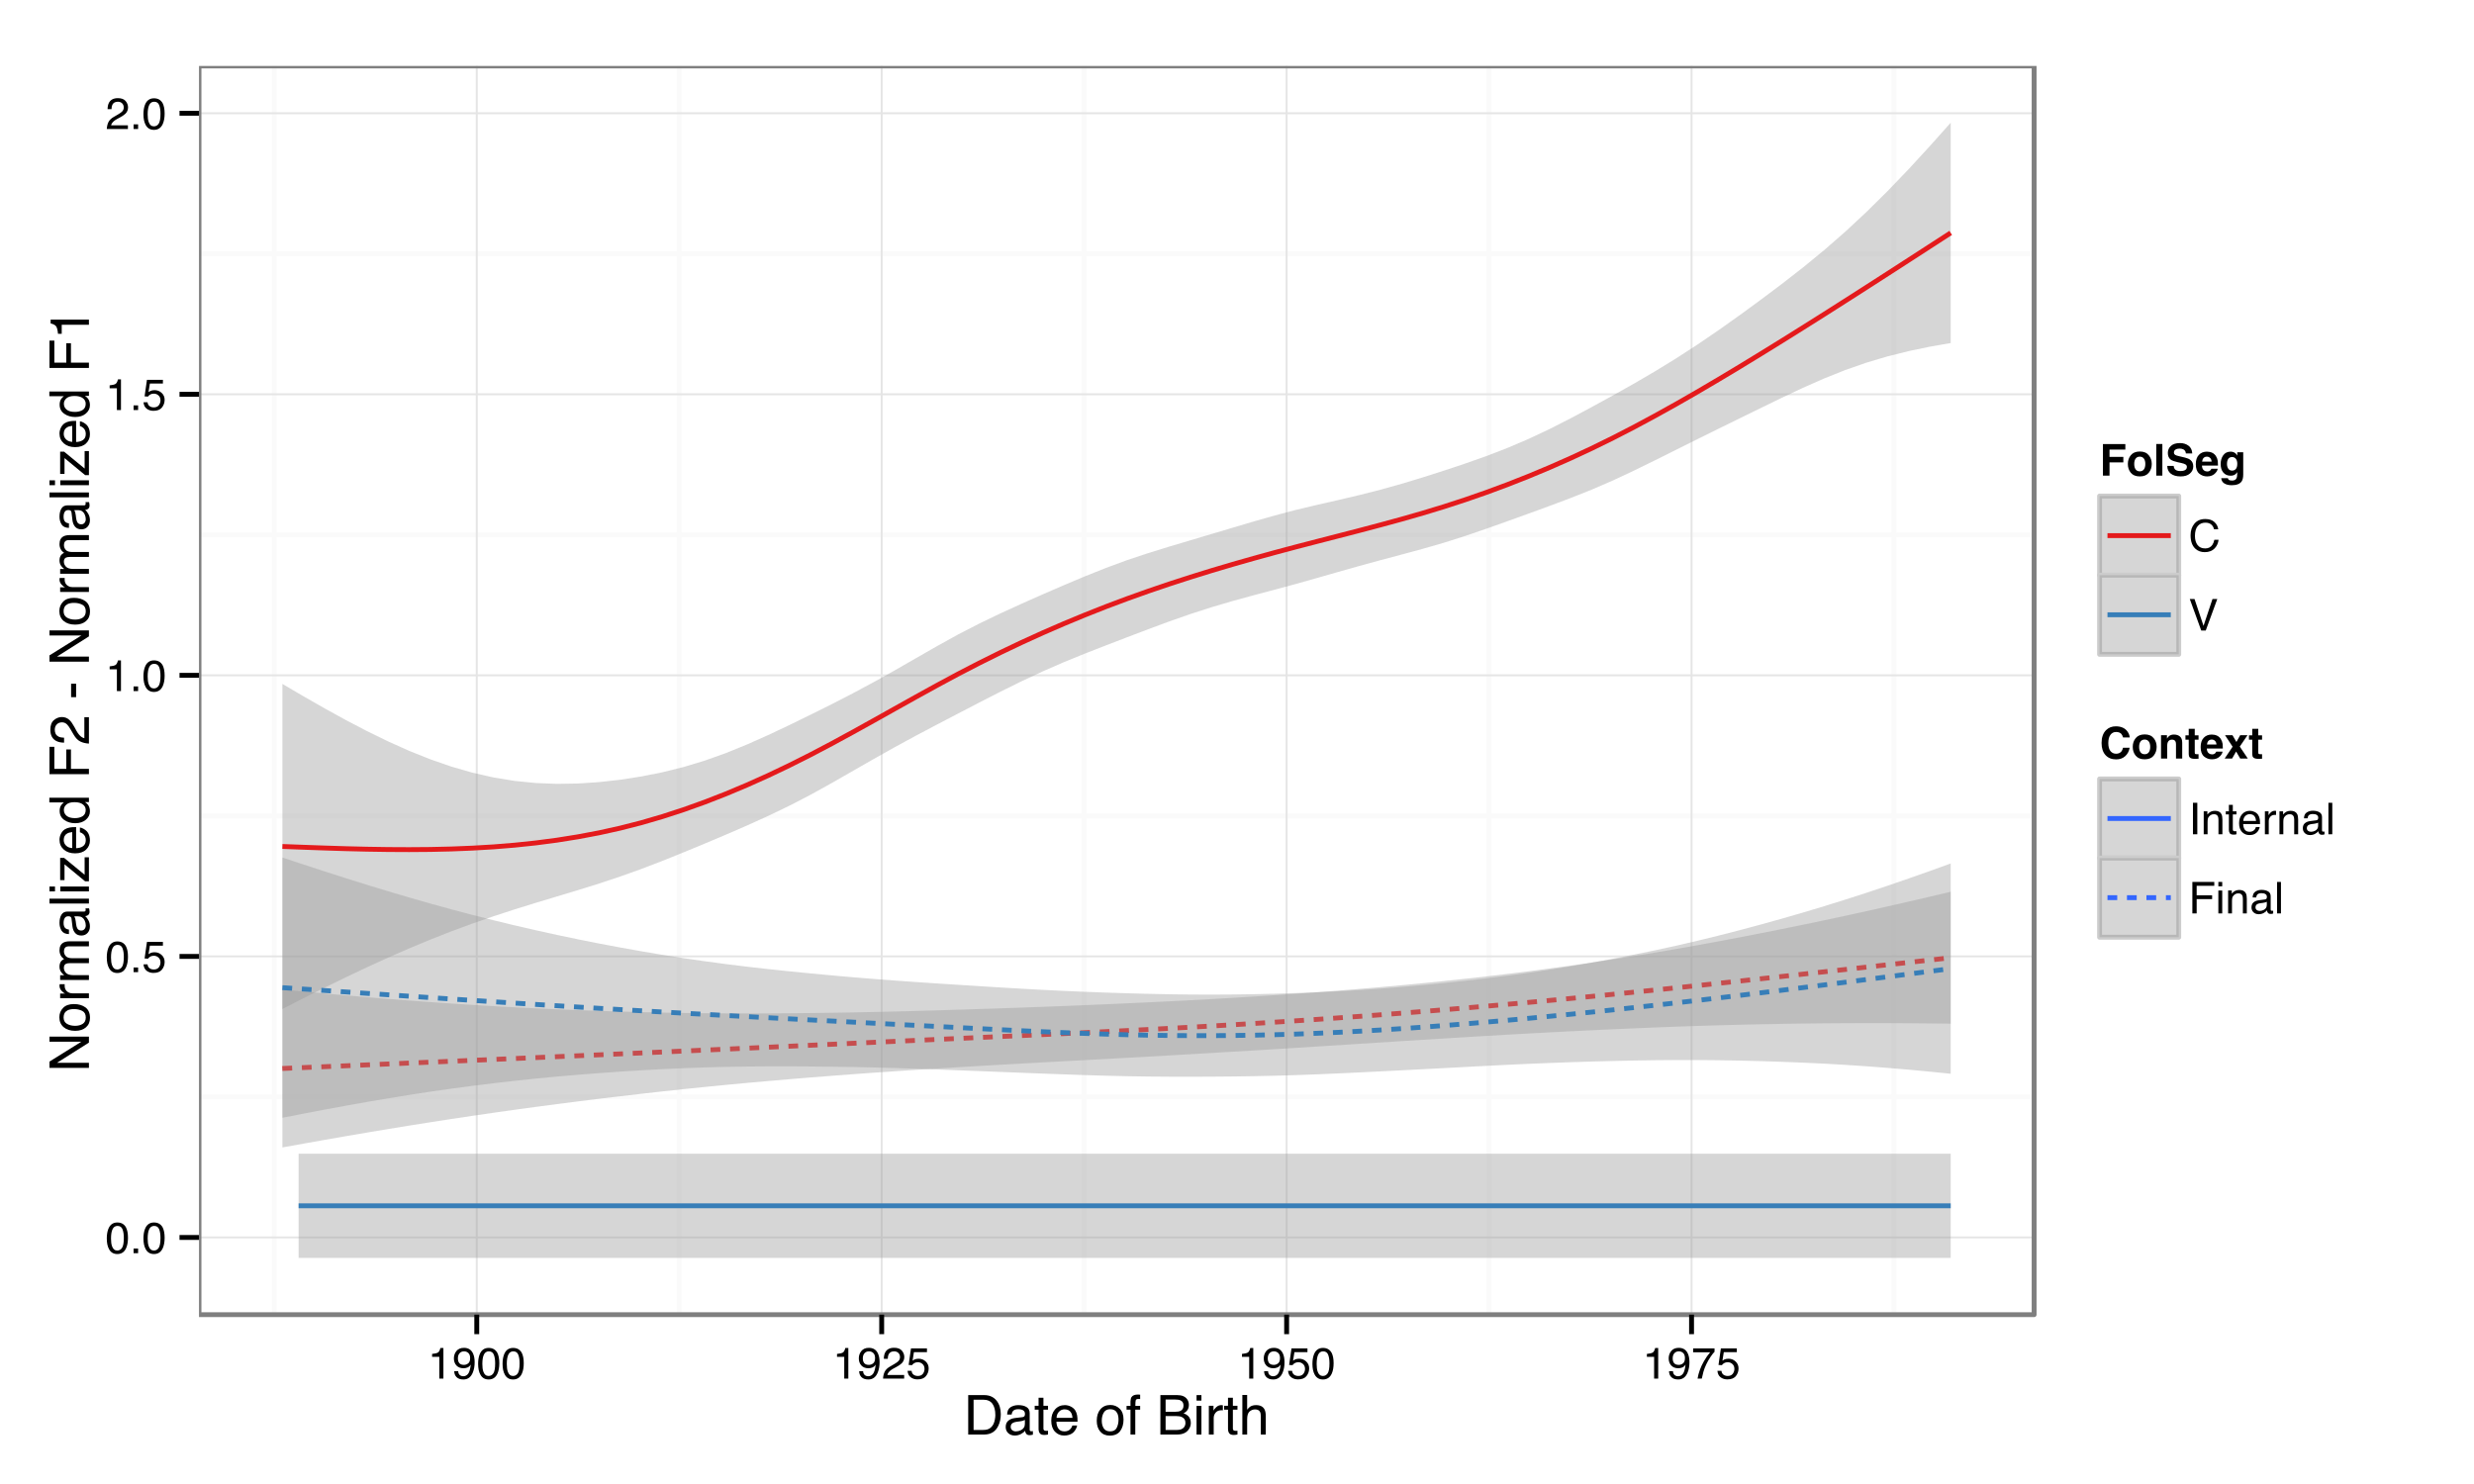 <?xml version="1.0" encoding="UTF-8"?>
<svg xmlns="http://www.w3.org/2000/svg" xmlns:xlink="http://www.w3.org/1999/xlink" width="540pt" height="324pt" viewBox="0 0 540 324" version="1.1">
<defs>
<g>
<symbol overflow="visible" id="glyph0-0">
<path style="stroke:none;" d="M 0.312 0 L 0.312 -6.875 L 5.766 -6.875 L 5.766 0 Z M 4.906 -0.859 L 4.906 -6.016 L 1.172 -6.016 L 1.172 -0.859 Z "/>
</symbol>
<symbol overflow="visible" id="glyph0-1">
<path style="stroke:none;" d="M 2.594 -6.703 C 3.457 -6.703 4.086 -6.348 4.484 -5.641 C 4.773 -5.086 4.922 -4.328 4.922 -3.359 C 4.922 -2.453 4.785 -1.695 4.516 -1.094 C 4.129 -0.238 3.488 0.188 2.594 0.188 C 1.781 0.188 1.18 -0.16 0.797 -0.859 C 0.461 -1.453 0.297 -2.238 0.297 -3.219 C 0.297 -3.977 0.395 -4.633 0.594 -5.188 C 0.957 -6.195 1.625 -6.703 2.594 -6.703 Z M 2.578 -0.578 C 3.016 -0.578 3.363 -0.77 3.625 -1.156 C 3.883 -1.551 4.016 -2.273 4.016 -3.328 C 4.016 -4.086 3.922 -4.711 3.734 -5.203 C 3.547 -5.703 3.18 -5.953 2.641 -5.953 C 2.148 -5.953 1.789 -5.719 1.562 -5.25 C 1.332 -4.781 1.219 -4.094 1.219 -3.188 C 1.219 -2.5 1.289 -1.945 1.438 -1.531 C 1.656 -0.895 2.035 -0.578 2.578 -0.578 Z "/>
</symbol>
<symbol overflow="visible" id="glyph0-2">
<path style="stroke:none;" d="M 0.812 -1.016 L 1.797 -1.016 L 1.797 0 L 0.812 0 Z "/>
</symbol>
<symbol overflow="visible" id="glyph0-3">
<path style="stroke:none;" d="M 1.188 -1.703 C 1.238 -1.223 1.461 -0.895 1.859 -0.719 C 2.055 -0.625 2.285 -0.578 2.547 -0.578 C 3.047 -0.578 3.414 -0.734 3.656 -1.047 C 3.895 -1.367 4.016 -1.723 4.016 -2.109 C 4.016 -2.578 3.867 -2.938 3.578 -3.188 C 3.297 -3.445 2.957 -3.578 2.562 -3.578 C 2.27 -3.578 2.02 -3.52 1.812 -3.406 C 1.602 -3.289 1.426 -3.133 1.281 -2.938 L 0.547 -2.984 L 1.062 -6.594 L 4.547 -6.594 L 4.547 -5.781 L 1.703 -5.781 L 1.406 -3.922 C 1.562 -4.035 1.711 -4.125 1.859 -4.188 C 2.109 -4.289 2.395 -4.344 2.719 -4.344 C 3.332 -4.344 3.852 -4.141 4.281 -3.734 C 4.707 -3.336 4.922 -2.836 4.922 -2.234 C 4.922 -1.598 4.723 -1.035 4.328 -0.547 C 3.941 -0.066 3.32 0.172 2.469 0.172 C 1.914 0.172 1.43 0.02 1.016 -0.281 C 0.598 -0.594 0.363 -1.066 0.312 -1.703 Z "/>
</symbol>
<symbol overflow="visible" id="glyph0-4">
<path style="stroke:none;" d="M 0.922 -4.75 L 0.922 -5.391 C 1.523 -5.453 1.945 -5.551 2.188 -5.688 C 2.426 -5.832 2.609 -6.164 2.734 -6.688 L 3.391 -6.688 L 3.391 0 L 2.5 0 L 2.5 -4.75 Z "/>
</symbol>
<symbol overflow="visible" id="glyph0-5">
<path style="stroke:none;" d="M 0.297 0 C 0.328 -0.57 0.445 -1.07 0.656 -1.5 C 0.863 -1.938 1.27 -2.328 1.875 -2.672 L 2.766 -3.188 C 3.172 -3.426 3.457 -3.629 3.625 -3.797 C 3.875 -4.055 4 -4.352 4 -4.688 C 4 -5.07 3.879 -5.379 3.641 -5.609 C 3.41 -5.836 3.102 -5.953 2.719 -5.953 C 2.133 -5.953 1.734 -5.734 1.516 -5.297 C 1.398 -5.066 1.336 -4.742 1.328 -4.328 L 0.469 -4.328 C 0.477 -4.91 0.582 -5.383 0.781 -5.75 C 1.145 -6.406 1.789 -6.734 2.719 -6.734 C 3.488 -6.734 4.051 -6.523 4.406 -6.109 C 4.758 -5.691 4.938 -5.227 4.938 -4.719 C 4.938 -4.188 4.75 -3.727 4.375 -3.344 C 4.156 -3.125 3.758 -2.852 3.188 -2.531 L 2.547 -2.188 C 2.242 -2.02 2.004 -1.859 1.828 -1.703 C 1.516 -1.43 1.316 -1.129 1.234 -0.797 L 4.906 -0.797 L 4.906 0 Z "/>
</symbol>
<symbol overflow="visible" id="glyph0-6">
<path style="stroke:none;" d="M 1.281 -1.625 C 1.301 -1.156 1.477 -0.832 1.812 -0.656 C 1.988 -0.562 2.18 -0.516 2.391 -0.516 C 2.797 -0.516 3.141 -0.68 3.422 -1.016 C 3.703 -1.348 3.906 -2.031 4.031 -3.062 C 3.844 -2.77 3.609 -2.562 3.328 -2.438 C 3.055 -2.32 2.758 -2.266 2.438 -2.266 C 1.789 -2.266 1.281 -2.461 0.906 -2.859 C 0.531 -3.266 0.344 -3.785 0.344 -4.422 C 0.344 -5.023 0.523 -5.555 0.891 -6.016 C 1.266 -6.484 1.816 -6.719 2.547 -6.719 C 3.523 -6.719 4.195 -6.273 4.562 -5.391 C 4.77 -4.91 4.875 -4.305 4.875 -3.578 C 4.875 -2.754 4.75 -2.023 4.5 -1.391 C 4.094 -0.336 3.398 0.188 2.422 0.188 C 1.766 0.188 1.266 0.016 0.922 -0.328 C 0.586 -0.672 0.422 -1.102 0.422 -1.625 Z M 2.547 -3 C 2.879 -3 3.188 -3.109 3.469 -3.328 C 3.75 -3.547 3.891 -3.93 3.891 -4.484 C 3.891 -4.973 3.766 -5.336 3.516 -5.578 C 3.266 -5.828 2.945 -5.953 2.562 -5.953 C 2.145 -5.953 1.816 -5.812 1.578 -5.531 C 1.336 -5.258 1.219 -4.891 1.219 -4.422 C 1.219 -3.984 1.32 -3.633 1.531 -3.375 C 1.75 -3.125 2.086 -3 2.547 -3 Z "/>
</symbol>
<symbol overflow="visible" id="glyph0-7">
<path style="stroke:none;" d="M 5.016 -6.594 L 5.016 -5.859 C 4.797 -5.648 4.508 -5.285 4.156 -4.766 C 3.801 -4.242 3.484 -3.688 3.203 -3.094 C 2.93 -2.508 2.727 -1.977 2.594 -1.5 C 2.5 -1.188 2.379 -0.688 2.234 0 L 1.312 0 C 1.52 -1.281 1.988 -2.555 2.719 -3.828 C 3.145 -4.566 3.594 -5.207 4.062 -5.75 L 0.344 -5.75 L 0.344 -6.594 Z "/>
</symbol>
<symbol overflow="visible" id="glyph0-8">
<path style="stroke:none;" d="M 3.625 -7.062 C 4.5 -7.062 5.176 -6.832 5.656 -6.375 C 6.133 -5.914 6.398 -5.395 6.453 -4.812 L 5.547 -4.812 C 5.441 -5.258 5.234 -5.613 4.922 -5.875 C 4.617 -6.133 4.191 -6.266 3.641 -6.266 C 2.961 -6.266 2.414 -6.023 2 -5.547 C 1.582 -5.066 1.375 -4.336 1.375 -3.359 C 1.375 -2.547 1.562 -1.891 1.938 -1.391 C 2.312 -0.891 2.875 -0.641 3.625 -0.641 C 4.312 -0.641 4.832 -0.906 5.188 -1.438 C 5.375 -1.707 5.516 -2.07 5.609 -2.531 L 6.531 -2.531 C 6.445 -1.801 6.176 -1.191 5.719 -0.703 C 5.176 -0.117 4.441 0.172 3.516 0.172 C 2.711 0.172 2.039 -0.066 1.5 -0.547 C 0.781 -1.191 0.422 -2.18 0.422 -3.516 C 0.422 -4.523 0.691 -5.359 1.234 -6.016 C 1.805 -6.711 2.602 -7.062 3.625 -7.062 Z M 3.438 -7.062 Z "/>
</symbol>
<symbol overflow="visible" id="glyph0-9">
<path style="stroke:none;" d="M 1.281 -6.875 L 3.25 -1.016 L 5.203 -6.875 L 6.25 -6.875 L 3.734 0 L 2.75 0 L 0.25 -6.875 Z "/>
</symbol>
<symbol overflow="visible" id="glyph0-10">
<path style="stroke:none;" d="M 0.938 -6.875 L 1.891 -6.875 L 1.891 0 L 0.938 0 Z "/>
</symbol>
<symbol overflow="visible" id="glyph0-11">
<path style="stroke:none;" d="M 0.625 -5.016 L 1.422 -5.016 L 1.422 -4.312 C 1.66 -4.602 1.91 -4.812 2.172 -4.938 C 2.441 -5.062 2.738 -5.125 3.062 -5.125 C 3.77 -5.125 4.25 -4.879 4.5 -4.391 C 4.633 -4.117 4.703 -3.727 4.703 -3.219 L 4.703 0 L 3.844 0 L 3.844 -3.156 C 3.844 -3.469 3.801 -3.719 3.719 -3.906 C 3.562 -4.219 3.289 -4.375 2.906 -4.375 C 2.695 -4.375 2.531 -4.352 2.406 -4.312 C 2.176 -4.238 1.973 -4.098 1.797 -3.891 C 1.66 -3.734 1.57 -3.566 1.531 -3.391 C 1.488 -3.211 1.469 -2.957 1.469 -2.625 L 1.469 0 L 0.625 0 Z M 2.594 -5.141 Z "/>
</symbol>
<symbol overflow="visible" id="glyph0-12">
<path style="stroke:none;" d="M 0.781 -6.422 L 1.641 -6.422 L 1.641 -5.016 L 2.438 -5.016 L 2.438 -4.328 L 1.641 -4.328 L 1.641 -1.047 C 1.641 -0.879 1.695 -0.766 1.812 -0.703 C 1.883 -0.672 1.992 -0.656 2.141 -0.656 C 2.18 -0.656 2.223 -0.656 2.266 -0.656 C 2.316 -0.656 2.375 -0.66 2.438 -0.672 L 2.438 0 C 2.344 0.031 2.242 0.051 2.141 0.062 C 2.035 0.07 1.922 0.078 1.797 0.078 C 1.398 0.078 1.129 -0.02 0.984 -0.219 C 0.848 -0.426 0.781 -0.688 0.781 -1 L 0.781 -4.328 L 0.109 -4.328 L 0.109 -5.016 L 0.781 -5.016 Z "/>
</symbol>
<symbol overflow="visible" id="glyph0-13">
<path style="stroke:none;" d="M 2.703 -5.125 C 3.055 -5.125 3.398 -5.039 3.734 -4.875 C 4.078 -4.707 4.332 -4.492 4.5 -4.234 C 4.676 -3.973 4.789 -3.676 4.844 -3.344 C 4.895 -3.113 4.922 -2.742 4.922 -2.234 L 1.234 -2.234 C 1.254 -1.723 1.375 -1.312 1.594 -1 C 1.82 -0.695 2.172 -0.547 2.641 -0.547 C 3.086 -0.547 3.441 -0.691 3.703 -0.984 C 3.848 -1.148 3.953 -1.348 4.016 -1.578 L 4.844 -1.578 C 4.82 -1.391 4.75 -1.18 4.625 -0.953 C 4.508 -0.734 4.375 -0.551 4.219 -0.406 C 3.957 -0.156 3.641 0.016 3.266 0.109 C 3.055 0.148 2.828 0.172 2.578 0.172 C 1.953 0.172 1.422 -0.051 0.984 -0.5 C 0.555 -0.957 0.344 -1.594 0.344 -2.406 C 0.344 -3.219 0.562 -3.875 1 -4.375 C 1.438 -4.875 2.004 -5.125 2.703 -5.125 Z M 4.047 -2.906 C 4.016 -3.27 3.938 -3.562 3.812 -3.781 C 3.582 -4.188 3.195 -4.391 2.656 -4.391 C 2.27 -4.391 1.941 -4.25 1.672 -3.969 C 1.41 -3.695 1.273 -3.344 1.266 -2.906 Z M 2.625 -5.141 Z "/>
</symbol>
<symbol overflow="visible" id="glyph0-14">
<path style="stroke:none;" d="M 0.641 -5.016 L 1.438 -5.016 L 1.438 -4.156 C 1.508 -4.32 1.672 -4.523 1.922 -4.766 C 2.18 -5.004 2.477 -5.125 2.812 -5.125 C 2.82 -5.125 2.848 -5.125 2.891 -5.125 C 2.93 -5.125 2.992 -5.117 3.078 -5.109 L 3.078 -4.219 C 3.023 -4.227 2.977 -4.234 2.938 -4.234 C 2.895 -4.234 2.852 -4.234 2.812 -4.234 C 2.383 -4.234 2.055 -4.098 1.828 -3.828 C 1.598 -3.555 1.484 -3.242 1.484 -2.891 L 1.484 0 L 0.641 0 Z "/>
</symbol>
<symbol overflow="visible" id="glyph0-15">
<path style="stroke:none;" d="M 1.266 -1.328 C 1.266 -1.086 1.352 -0.895 1.531 -0.75 C 1.707 -0.613 1.922 -0.547 2.172 -0.547 C 2.461 -0.547 2.75 -0.613 3.031 -0.75 C 3.5 -0.977 3.734 -1.352 3.734 -1.875 L 3.734 -2.547 C 3.629 -2.484 3.492 -2.43 3.328 -2.391 C 3.172 -2.348 3.016 -2.316 2.859 -2.297 L 2.344 -2.234 C 2.039 -2.191 1.812 -2.125 1.656 -2.031 C 1.395 -1.883 1.266 -1.648 1.266 -1.328 Z M 3.312 -3.047 C 3.5 -3.066 3.629 -3.145 3.703 -3.281 C 3.734 -3.352 3.75 -3.461 3.75 -3.609 C 3.75 -3.891 3.645 -4.094 3.438 -4.219 C 3.238 -4.352 2.945 -4.422 2.562 -4.422 C 2.125 -4.422 1.812 -4.305 1.625 -4.078 C 1.52 -3.941 1.453 -3.742 1.422 -3.484 L 0.641 -3.484 C 0.66 -4.098 0.863 -4.523 1.25 -4.766 C 1.633 -5.016 2.078 -5.141 2.578 -5.141 C 3.172 -5.141 3.656 -5.023 4.031 -4.797 C 4.395 -4.578 4.578 -4.227 4.578 -3.75 L 4.578 -0.859 C 4.578 -0.773 4.594 -0.707 4.625 -0.656 C 4.664 -0.602 4.742 -0.578 4.859 -0.578 C 4.891 -0.578 4.926 -0.578 4.969 -0.578 C 5.02 -0.578 5.07 -0.582 5.125 -0.594 L 5.125 0.016 C 5 0.055 4.898 0.082 4.828 0.094 C 4.766 0.102 4.672 0.109 4.547 0.109 C 4.254 0.109 4.047 0.004 3.922 -0.203 C 3.848 -0.305 3.797 -0.461 3.766 -0.672 C 3.598 -0.441 3.352 -0.242 3.031 -0.078 C 2.707 0.086 2.352 0.172 1.969 0.172 C 1.5 0.172 1.117 0.031 0.828 -0.25 C 0.535 -0.531 0.391 -0.883 0.391 -1.312 C 0.391 -1.781 0.531 -2.141 0.812 -2.391 C 1.102 -2.648 1.488 -2.812 1.969 -2.875 Z M 2.609 -5.141 Z "/>
</symbol>
<symbol overflow="visible" id="glyph0-16">
<path style="stroke:none;" d="M 0.641 -6.875 L 1.484 -6.875 L 1.484 0 L 0.641 0 Z "/>
</symbol>
<symbol overflow="visible" id="glyph0-17">
<path style="stroke:none;" d="M 0.812 -6.875 L 5.594 -6.875 L 5.594 -6.031 L 1.75 -6.031 L 1.75 -3.953 L 5.125 -3.953 L 5.125 -3.125 L 1.75 -3.125 L 1.75 0 L 0.812 0 Z "/>
</symbol>
<symbol overflow="visible" id="glyph0-18">
<path style="stroke:none;" d="M 0.625 -5 L 1.469 -5 L 1.469 0 L 0.625 0 Z M 0.625 -6.875 L 1.469 -6.875 L 1.469 -5.922 L 0.625 -5.922 Z "/>
</symbol>
<symbol overflow="visible" id="glyph1-0">
<path style="stroke:none;" d="M 0.391 0 L 0.391 -8.609 L 7.219 -8.609 L 7.219 0 Z M 6.141 -1.078 L 6.141 -7.531 L 1.469 -7.531 L 1.469 -1.078 Z "/>
</symbol>
<symbol overflow="visible" id="glyph1-1">
<path style="stroke:none;" d="M 4.219 -1 C 4.613 -1 4.938 -1.039 5.188 -1.125 C 5.645 -1.27 6.02 -1.562 6.312 -2 C 6.539 -2.344 6.703 -2.785 6.797 -3.328 C 6.859 -3.66 6.891 -3.961 6.891 -4.234 C 6.891 -5.305 6.676 -6.133 6.25 -6.719 C 5.832 -7.312 5.148 -7.609 4.203 -7.609 L 2.141 -7.609 L 2.141 -1 Z M 0.969 -8.609 L 4.453 -8.609 C 5.641 -8.609 6.555 -8.188 7.203 -7.344 C 7.785 -6.594 8.078 -5.625 8.078 -4.438 C 8.078 -3.52 7.906 -2.691 7.562 -1.953 C 6.957 -0.648 5.914 0 4.438 0 L 0.969 0 Z "/>
</symbol>
<symbol overflow="visible" id="glyph1-2">
<path style="stroke:none;" d="M 1.578 -1.672 C 1.578 -1.367 1.688 -1.129 1.906 -0.953 C 2.133 -0.773 2.398 -0.688 2.703 -0.688 C 3.078 -0.688 3.438 -0.77 3.781 -0.938 C 4.375 -1.227 4.672 -1.695 4.672 -2.344 L 4.672 -3.188 C 4.535 -3.113 4.363 -3.047 4.156 -2.984 C 3.957 -2.93 3.758 -2.895 3.562 -2.875 L 2.938 -2.797 C 2.551 -2.742 2.258 -2.66 2.062 -2.547 C 1.738 -2.367 1.578 -2.078 1.578 -1.672 Z M 4.141 -3.797 C 4.379 -3.828 4.539 -3.93 4.625 -4.109 C 4.664 -4.203 4.688 -4.336 4.688 -4.516 C 4.688 -4.867 4.555 -5.125 4.297 -5.281 C 4.047 -5.445 3.688 -5.531 3.219 -5.531 C 2.664 -5.531 2.273 -5.383 2.047 -5.094 C 1.91 -4.926 1.82 -4.68 1.781 -4.359 L 0.797 -4.359 C 0.816 -5.129 1.066 -5.664 1.547 -5.969 C 2.035 -6.27 2.598 -6.422 3.234 -6.422 C 3.973 -6.422 4.57 -6.281 5.031 -6 C 5.488 -5.719 5.719 -5.281 5.719 -4.688 L 5.719 -1.078 C 5.719 -0.973 5.738 -0.883 5.781 -0.812 C 5.832 -0.75 5.93 -0.719 6.078 -0.719 C 6.117 -0.719 6.164 -0.719 6.219 -0.719 C 6.281 -0.727 6.348 -0.738 6.422 -0.75 L 6.422 0.031 C 6.254 0.07 6.125 0.098 6.031 0.109 C 5.945 0.129 5.832 0.141 5.688 0.141 C 5.32 0.141 5.062 0.008 4.906 -0.25 C 4.812 -0.383 4.75 -0.578 4.719 -0.828 C 4.5 -0.547 4.188 -0.301 3.781 -0.094 C 3.383 0.113 2.945 0.219 2.469 0.219 C 1.883 0.219 1.406 0.039 1.031 -0.312 C 0.664 -0.664 0.484 -1.109 0.484 -1.641 C 0.484 -2.223 0.664 -2.676 1.031 -3 C 1.395 -3.32 1.867 -3.52 2.453 -3.594 Z M 3.266 -6.422 Z "/>
</symbol>
<symbol overflow="visible" id="glyph1-3">
<path style="stroke:none;" d="M 0.984 -8.031 L 2.047 -8.031 L 2.047 -6.281 L 3.047 -6.281 L 3.047 -5.422 L 2.047 -5.422 L 2.047 -1.312 C 2.047 -1.094 2.125 -0.945 2.281 -0.875 C 2.352 -0.832 2.488 -0.812 2.688 -0.812 C 2.738 -0.812 2.789 -0.812 2.844 -0.812 C 2.906 -0.82 2.973 -0.828 3.047 -0.828 L 3.047 0 C 2.93 0.031 2.805 0.051 2.672 0.062 C 2.547 0.082 2.406 0.094 2.25 0.094 C 1.758 0.094 1.426 -0.031 1.25 -0.281 C 1.07 -0.531 0.984 -0.859 0.984 -1.266 L 0.984 -5.422 L 0.141 -5.422 L 0.141 -6.281 L 0.984 -6.281 Z "/>
</symbol>
<symbol overflow="visible" id="glyph1-4">
<path style="stroke:none;" d="M 3.391 -6.422 C 3.836 -6.422 4.27 -6.316 4.688 -6.109 C 5.102 -5.898 5.422 -5.629 5.641 -5.297 C 5.848 -4.973 5.988 -4.602 6.062 -4.188 C 6.125 -3.895 6.156 -3.43 6.156 -2.797 L 1.547 -2.797 C 1.566 -2.16 1.719 -1.648 2 -1.266 C 2.281 -0.879 2.719 -0.688 3.312 -0.688 C 3.863 -0.688 4.301 -0.867 4.625 -1.234 C 4.812 -1.441 4.945 -1.688 5.031 -1.969 L 6.062 -1.969 C 6.039 -1.738 5.953 -1.484 5.797 -1.203 C 5.641 -0.922 5.469 -0.688 5.281 -0.5 C 4.957 -0.188 4.555 0.02 4.078 0.125 C 3.828 0.188 3.539 0.219 3.219 0.219 C 2.438 0.219 1.773 -0.062 1.234 -0.625 C 0.691 -1.195 0.422 -1.992 0.422 -3.016 C 0.422 -4.023 0.691 -4.844 1.234 -5.469 C 1.785 -6.102 2.504 -6.422 3.391 -6.422 Z M 5.062 -3.641 C 5.02 -4.098 4.922 -4.461 4.766 -4.734 C 4.484 -5.242 4.004 -5.5 3.328 -5.5 C 2.836 -5.5 2.426 -5.32 2.094 -4.969 C 1.77 -4.625 1.598 -4.18 1.578 -3.641 Z M 3.281 -6.422 Z "/>
</symbol>
<symbol overflow="visible" id="glyph1-5">
<path style="stroke:none;" d=""/>
</symbol>
<symbol overflow="visible" id="glyph1-6">
<path style="stroke:none;" d="M 3.266 -0.688 C 3.961 -0.688 4.441 -0.945 4.703 -1.469 C 4.961 -2 5.094 -2.586 5.094 -3.234 C 5.094 -3.828 5 -4.305 4.812 -4.672 C 4.508 -5.242 4 -5.531 3.281 -5.531 C 2.633 -5.531 2.164 -5.285 1.875 -4.797 C 1.582 -4.305 1.438 -3.711 1.438 -3.016 C 1.438 -2.348 1.582 -1.789 1.875 -1.344 C 2.164 -0.906 2.629 -0.688 3.266 -0.688 Z M 3.312 -6.453 C 4.113 -6.453 4.789 -6.18 5.344 -5.641 C 5.906 -5.109 6.188 -4.316 6.188 -3.266 C 6.188 -2.254 5.941 -1.414 5.453 -0.75 C 4.961 -0.094 4.203 0.234 3.172 0.234 C 2.305 0.234 1.617 -0.055 1.109 -0.641 C 0.598 -1.234 0.344 -2.02 0.344 -3 C 0.344 -4.051 0.609 -4.891 1.141 -5.516 C 1.68 -6.141 2.406 -6.453 3.312 -6.453 Z M 3.266 -6.422 Z "/>
</symbol>
<symbol overflow="visible" id="glyph1-7">
<path style="stroke:none;" d="M 1.031 -7.234 C 1.051 -7.672 1.129 -7.988 1.266 -8.188 C 1.516 -8.551 1.988 -8.734 2.688 -8.734 C 2.758 -8.734 2.828 -8.727 2.891 -8.719 C 2.961 -8.719 3.047 -8.711 3.141 -8.703 L 3.141 -7.75 C 3.023 -7.758 2.941 -7.766 2.891 -7.766 C 2.848 -7.766 2.805 -7.766 2.766 -7.766 C 2.441 -7.766 2.25 -7.68 2.188 -7.516 C 2.125 -7.348 2.094 -6.926 2.094 -6.25 L 3.141 -6.25 L 3.141 -5.422 L 2.078 -5.422 L 2.078 0 L 1.031 0 L 1.031 -5.422 L 0.172 -5.422 L 0.172 -6.25 L 1.031 -6.25 Z "/>
</symbol>
<symbol overflow="visible" id="glyph1-8">
<path style="stroke:none;" d="M 4.156 -4.969 C 4.645 -4.969 5.023 -5.035 5.297 -5.172 C 5.723 -5.391 5.938 -5.773 5.938 -6.328 C 5.938 -6.891 5.707 -7.27 5.25 -7.469 C 5 -7.582 4.617 -7.641 4.109 -7.641 L 2.031 -7.641 L 2.031 -4.969 Z M 4.547 -1 C 5.254 -1 5.766 -1.207 6.078 -1.625 C 6.266 -1.883 6.359 -2.195 6.359 -2.562 C 6.359 -3.188 6.078 -3.613 5.516 -3.844 C 5.223 -3.969 4.832 -4.031 4.344 -4.031 L 2.031 -4.031 L 2.031 -1 Z M 0.891 -8.609 L 4.578 -8.609 C 5.586 -8.609 6.305 -8.305 6.734 -7.703 C 6.984 -7.348 7.109 -6.938 7.109 -6.469 C 7.109 -5.926 6.953 -5.484 6.641 -5.141 C 6.484 -4.953 6.254 -4.785 5.953 -4.641 C 6.391 -4.473 6.719 -4.281 6.938 -4.062 C 7.332 -3.688 7.531 -3.172 7.531 -2.516 C 7.531 -1.961 7.352 -1.461 7 -1.016 C 6.477 -0.336 5.656 0 4.531 0 L 0.891 0 Z "/>
</symbol>
<symbol overflow="visible" id="glyph1-9">
<path style="stroke:none;" d="M 0.781 -6.25 L 1.844 -6.25 L 1.844 0 L 0.781 0 Z M 0.781 -8.609 L 1.844 -8.609 L 1.844 -7.406 L 0.781 -7.406 Z "/>
</symbol>
<symbol overflow="visible" id="glyph1-10">
<path style="stroke:none;" d="M 0.797 -6.281 L 1.812 -6.281 L 1.812 -5.188 C 1.883 -5.406 2.082 -5.664 2.406 -5.969 C 2.727 -6.27 3.098 -6.422 3.516 -6.422 C 3.535 -6.422 3.566 -6.414 3.609 -6.406 C 3.66 -6.406 3.742 -6.398 3.859 -6.391 L 3.859 -5.281 C 3.797 -5.289 3.738 -5.297 3.688 -5.297 C 3.633 -5.297 3.578 -5.297 3.516 -5.297 C 2.984 -5.297 2.57 -5.125 2.281 -4.781 C 2 -4.445 1.859 -4.055 1.859 -3.609 L 1.859 0 L 0.797 0 Z "/>
</symbol>
<symbol overflow="visible" id="glyph1-11">
<path style="stroke:none;" d="M 0.781 -8.641 L 1.828 -8.641 L 1.828 -5.422 C 2.078 -5.742 2.301 -5.969 2.5 -6.094 C 2.844 -6.312 3.27 -6.422 3.781 -6.422 C 4.688 -6.422 5.301 -6.102 5.625 -5.469 C 5.801 -5.125 5.891 -4.645 5.891 -4.031 L 5.891 0 L 4.812 0 L 4.812 -3.953 C 4.812 -4.41 4.75 -4.75 4.625 -4.969 C 4.438 -5.312 4.078 -5.484 3.547 -5.484 C 3.109 -5.484 2.711 -5.332 2.359 -5.031 C 2.004 -4.727 1.828 -4.16 1.828 -3.328 L 1.828 0 L 0.781 0 Z "/>
</symbol>
<symbol overflow="visible" id="glyph2-0">
<path style="stroke:none;" d="M 0 -0.391 L -8.609 -0.391 L -8.609 -7.219 L 0 -7.219 Z M -1.078 -6.141 L -7.531 -6.141 L -7.531 -1.469 L -1.078 -1.469 Z "/>
</symbol>
<symbol overflow="visible" id="glyph2-1">
<path style="stroke:none;" d="M -8.609 -0.922 L -8.609 -2.297 L -1.641 -6.641 L -8.609 -6.641 L -8.609 -7.75 L 0 -7.75 L 0 -6.438 L -6.969 -2.031 L 0 -2.031 L 0 -0.922 Z M -8.609 -4.25 Z "/>
</symbol>
<symbol overflow="visible" id="glyph2-2">
<path style="stroke:none;" d="M -0.688 -3.266 C -0.688 -3.961 -0.945 -4.441 -1.469 -4.703 C -2 -4.961 -2.586 -5.094 -3.234 -5.094 C -3.828 -5.094 -4.305 -5 -4.672 -4.812 C -5.242 -4.508 -5.531 -4 -5.531 -3.281 C -5.531 -2.633 -5.285 -2.164 -4.797 -1.875 C -4.305 -1.582 -3.711 -1.438 -3.016 -1.438 C -2.348 -1.438 -1.789 -1.582 -1.344 -1.875 C -0.906 -2.164 -0.688 -2.629 -0.688 -3.266 Z M -6.453 -3.312 C -6.453 -4.113 -6.18 -4.789 -5.641 -5.344 C -5.109 -5.906 -4.316 -6.188 -3.266 -6.188 C -2.254 -6.188 -1.414 -5.941 -0.75 -5.453 C -0.094 -4.961 0.234 -4.203 0.234 -3.172 C 0.234 -2.305 -0.055 -1.617 -0.641 -1.109 C -1.234 -0.598 -2.02 -0.344 -3 -0.344 C -4.051 -0.344 -4.891 -0.609 -5.516 -1.141 C -6.141 -1.68 -6.453 -2.406 -6.453 -3.312 Z M -6.422 -3.266 Z "/>
</symbol>
<symbol overflow="visible" id="glyph2-3">
<path style="stroke:none;" d="M -6.281 -0.797 L -6.281 -1.812 L -5.188 -1.812 C -5.406 -1.883 -5.664 -2.082 -5.969 -2.406 C -6.27 -2.727 -6.422 -3.098 -6.422 -3.516 C -6.422 -3.535 -6.414 -3.566 -6.406 -3.609 C -6.406 -3.66 -6.398 -3.742 -6.391 -3.859 L -5.281 -3.859 C -5.289 -3.797 -5.297 -3.738 -5.297 -3.688 C -5.297 -3.633 -5.297 -3.578 -5.297 -3.516 C -5.297 -2.984 -5.125 -2.57 -4.781 -2.281 C -4.445 -2 -4.055 -1.859 -3.609 -1.859 L 0 -1.859 L 0 -0.797 Z "/>
</symbol>
<symbol overflow="visible" id="glyph2-4">
<path style="stroke:none;" d="M -6.281 -0.781 L -6.281 -1.812 L -5.391 -1.812 C -5.691 -2.062 -5.914 -2.289 -6.062 -2.5 C -6.301 -2.844 -6.422 -3.238 -6.422 -3.688 C -6.422 -4.188 -6.297 -4.586 -6.047 -4.891 C -5.91 -5.055 -5.703 -5.211 -5.422 -5.359 C -5.766 -5.586 -6.016 -5.859 -6.172 -6.172 C -6.336 -6.492 -6.422 -6.852 -6.422 -7.25 C -6.422 -8.094 -6.113 -8.664 -5.5 -8.969 C -5.176 -9.133 -4.734 -9.219 -4.172 -9.219 L 0 -9.219 L 0 -8.125 L -4.359 -8.125 C -4.773 -8.125 -5.062 -8.02 -5.219 -7.812 C -5.375 -7.602 -5.453 -7.348 -5.453 -7.047 C -5.453 -6.629 -5.312 -6.27 -5.031 -5.969 C -4.758 -5.676 -4.301 -5.531 -3.656 -5.531 L 0 -5.531 L 0 -4.453 L -4.094 -4.453 C -4.52 -4.453 -4.832 -4.398 -5.031 -4.297 C -5.32 -4.141 -5.469 -3.844 -5.469 -3.406 C -5.469 -3.008 -5.312 -2.645 -5 -2.312 C -4.695 -1.988 -4.141 -1.828 -3.328 -1.828 L 0 -1.828 L 0 -0.781 Z "/>
</symbol>
<symbol overflow="visible" id="glyph2-5">
<path style="stroke:none;" d="M -1.672 -1.578 C -1.367 -1.578 -1.129 -1.688 -0.953 -1.906 C -0.773 -2.133 -0.688 -2.398 -0.688 -2.703 C -0.688 -3.078 -0.77 -3.438 -0.938 -3.781 C -1.227 -4.375 -1.695 -4.672 -2.344 -4.672 L -3.188 -4.672 C -3.113 -4.535 -3.047 -4.363 -2.984 -4.156 C -2.93 -3.957 -2.895 -3.758 -2.875 -3.562 L -2.797 -2.938 C -2.742 -2.551 -2.66 -2.258 -2.547 -2.062 C -2.367 -1.738 -2.078 -1.578 -1.672 -1.578 Z M -3.797 -4.141 C -3.828 -4.379 -3.93 -4.539 -4.109 -4.625 C -4.203 -4.664 -4.336 -4.688 -4.516 -4.688 C -4.867 -4.688 -5.125 -4.555 -5.281 -4.297 C -5.445 -4.047 -5.531 -3.688 -5.531 -3.219 C -5.531 -2.664 -5.383 -2.273 -5.094 -2.047 C -4.926 -1.91 -4.68 -1.82 -4.359 -1.781 L -4.359 -0.797 C -5.129 -0.816 -5.664 -1.066 -5.969 -1.547 C -6.27 -2.035 -6.422 -2.598 -6.422 -3.234 C -6.422 -3.973 -6.281 -4.57 -6 -5.031 C -5.719 -5.488 -5.281 -5.719 -4.688 -5.719 L -1.078 -5.719 C -0.973 -5.719 -0.883 -5.738 -0.812 -5.781 C -0.75 -5.832 -0.719 -5.93 -0.719 -6.078 C -0.719 -6.117 -0.719 -6.164 -0.719 -6.219 C -0.727 -6.281 -0.738 -6.348 -0.75 -6.422 L 0.031 -6.422 C 0.07 -6.254 0.098 -6.125 0.109 -6.031 C 0.129 -5.945 0.141 -5.832 0.141 -5.688 C 0.141 -5.32 0.008 -5.062 -0.25 -4.906 C -0.383 -4.812 -0.578 -4.75 -0.828 -4.719 C -0.547 -4.5 -0.301 -4.188 -0.094 -3.781 C 0.113 -3.383 0.219 -2.945 0.219 -2.469 C 0.219 -1.883 0.039 -1.406 -0.312 -1.031 C -0.664 -0.664 -1.109 -0.484 -1.641 -0.484 C -2.223 -0.484 -2.676 -0.664 -3 -1.031 C -3.32 -1.395 -3.52 -1.867 -3.594 -2.453 Z M -6.422 -3.266 Z "/>
</symbol>
<symbol overflow="visible" id="glyph2-6">
<path style="stroke:none;" d="M -8.609 -0.797 L -8.609 -1.859 L 0 -1.859 L 0 -0.797 Z "/>
</symbol>
<symbol overflow="visible" id="glyph2-7">
<path style="stroke:none;" d="M -6.25 -0.781 L -6.25 -1.844 L 0 -1.844 L 0 -0.781 Z M -8.609 -0.781 L -8.609 -1.844 L -7.406 -1.844 L -7.406 -0.781 Z "/>
</symbol>
<symbol overflow="visible" id="glyph2-8">
<path style="stroke:none;" d="M -0.828 -0.312 L -5.328 -4.031 L -5.328 -0.578 L -6.281 -0.578 L -6.281 -5.438 L -5.422 -5.438 L -0.938 -1.75 L -0.938 -5.562 L 0 -5.562 L 0 -0.312 Z M -6.422 -3.016 Z "/>
</symbol>
<symbol overflow="visible" id="glyph2-9">
<path style="stroke:none;" d="M -6.422 -3.391 C -6.422 -3.836 -6.316 -4.27 -6.109 -4.688 C -5.898 -5.102 -5.629 -5.422 -5.297 -5.641 C -4.973 -5.848 -4.602 -5.988 -4.188 -6.062 C -3.895 -6.125 -3.43 -6.156 -2.797 -6.156 L -2.797 -1.547 C -2.16 -1.566 -1.648 -1.719 -1.266 -2 C -0.879 -2.281 -0.688 -2.719 -0.688 -3.312 C -0.688 -3.863 -0.867 -4.301 -1.234 -4.625 C -1.441 -4.812 -1.688 -4.945 -1.969 -5.031 L -1.969 -6.062 C -1.738 -6.039 -1.484 -5.953 -1.203 -5.797 C -0.922 -5.641 -0.688 -5.469 -0.5 -5.281 C -0.188 -4.957 0.02 -4.555 0.125 -4.078 C 0.188 -3.828 0.219 -3.539 0.219 -3.219 C 0.219 -2.438 -0.062 -1.773 -0.625 -1.234 C -1.195 -0.691 -1.992 -0.422 -3.016 -0.422 C -4.023 -0.422 -4.844 -0.691 -5.469 -1.234 C -6.102 -1.785 -6.422 -2.504 -6.422 -3.391 Z M -3.641 -5.062 C -4.098 -5.02 -4.461 -4.922 -4.734 -4.766 C -5.242 -4.484 -5.5 -4.004 -5.5 -3.328 C -5.5 -2.836 -5.32 -2.426 -4.969 -2.094 C -4.625 -1.77 -4.18 -1.598 -3.641 -1.578 Z M -6.422 -3.281 Z "/>
</symbol>
<symbol overflow="visible" id="glyph2-10">
<path style="stroke:none;" d="M -3.062 -1.438 C -2.395 -1.438 -1.832 -1.578 -1.375 -1.859 C -0.926 -2.148 -0.703 -2.609 -0.703 -3.234 C -0.703 -3.723 -0.91 -4.125 -1.328 -4.438 C -1.742 -4.758 -2.348 -4.922 -3.141 -4.922 C -3.93 -4.922 -4.516 -4.754 -4.891 -4.422 C -5.273 -4.098 -5.469 -3.703 -5.469 -3.234 C -5.469 -2.703 -5.266 -2.27 -4.859 -1.938 C -4.453 -1.602 -3.852 -1.438 -3.062 -1.438 Z M -6.391 -3.031 C -6.391 -3.508 -6.285 -3.91 -6.078 -4.234 C -5.961 -4.422 -5.758 -4.633 -5.469 -4.875 L -8.641 -4.875 L -8.641 -5.891 L 0 -5.891 L 0 -4.938 L -0.875 -4.938 C -0.488 -4.695 -0.207 -4.406 -0.031 -4.062 C 0.133 -3.727 0.219 -3.344 0.219 -2.906 C 0.219 -2.207 -0.07 -1.602 -0.656 -1.094 C -1.25 -0.582 -2.031 -0.328 -3 -0.328 C -3.914 -0.328 -4.707 -0.562 -5.375 -1.031 C -6.051 -1.5 -6.391 -2.164 -6.391 -3.031 Z "/>
</symbol>
<symbol overflow="visible" id="glyph2-11">
<path style="stroke:none;" d=""/>
</symbol>
<symbol overflow="visible" id="glyph2-12">
<path style="stroke:none;" d="M -8.609 -1.031 L -8.609 -7 L -7.547 -7 L -7.547 -2.188 L -4.938 -2.188 L -4.938 -6.422 L -3.922 -6.422 L -3.922 -2.188 L 0 -2.188 L 0 -1.031 Z "/>
</symbol>
<symbol overflow="visible" id="glyph2-13">
<path style="stroke:none;" d="M 0 -0.375 C -0.719 -0.414 -1.344 -0.566 -1.875 -0.828 C -2.414 -1.086 -2.906 -1.594 -3.344 -2.344 L -4 -3.469 C -4.289 -3.969 -4.539 -4.32 -4.75 -4.531 C -5.07 -4.852 -5.441 -5.016 -5.859 -5.016 C -6.348 -5.016 -6.734 -4.863 -7.016 -4.562 C -7.305 -4.27 -7.453 -3.883 -7.453 -3.406 C -7.453 -2.676 -7.18 -2.176 -6.641 -1.906 C -6.336 -1.75 -5.93 -1.664 -5.422 -1.656 L -5.422 -0.578 C -6.148 -0.586 -6.742 -0.723 -7.203 -0.984 C -8.016 -1.441 -8.422 -2.25 -8.422 -3.406 C -8.422 -4.363 -8.16 -5.062 -7.641 -5.5 C -7.117 -5.945 -6.539 -6.172 -5.906 -6.172 C -5.238 -6.172 -4.664 -5.938 -4.188 -5.469 C -3.906 -5.195 -3.566 -4.707 -3.172 -4 L -2.734 -3.188 C -2.523 -2.812 -2.32 -2.516 -2.125 -2.297 C -1.789 -1.898 -1.414 -1.648 -1 -1.547 L -1 -6.141 L 0 -6.141 Z "/>
</symbol>
<symbol overflow="visible" id="glyph2-14">
<path style="stroke:none;" d="M -3.891 -0.5 L -3.891 -3.438 L -2.797 -3.438 L -2.797 -0.5 Z "/>
</symbol>
<symbol overflow="visible" id="glyph2-15">
<path style="stroke:none;" d="M -5.938 -1.156 L -6.75 -1.156 C -6.82 -1.914 -6.945 -2.441 -7.125 -2.734 C -7.301 -3.035 -7.711 -3.266 -8.359 -3.422 L -8.359 -4.25 L 0 -4.25 L 0 -3.125 L -5.938 -3.125 Z "/>
</symbol>
<symbol overflow="visible" id="glyph3-0">
<path style="stroke:none;" d="M 0.719 0 L 0.719 -6.906 L 6.281 -6.906 L 6.281 0 Z M 5.422 -0.859 L 5.422 -6.047 L 1.578 -6.047 L 1.578 -0.859 Z "/>
</symbol>
<symbol overflow="visible" id="glyph3-1">
<path style="stroke:none;" d="M 0.734 -6.891 L 5.625 -6.891 L 5.625 -5.688 L 2.172 -5.688 L 2.172 -4.094 L 5.188 -4.094 L 5.188 -2.891 L 2.172 -2.891 L 2.172 0 L 0.734 0 Z "/>
</symbol>
<symbol overflow="visible" id="glyph3-2">
<path style="stroke:none;" d="M 2.906 -0.938 C 3.301 -0.938 3.602 -1.078 3.812 -1.359 C 4.02 -1.641 4.125 -2.035 4.125 -2.547 C 4.125 -3.055 4.02 -3.445 3.812 -3.719 C 3.602 -4 3.301 -4.141 2.906 -4.141 C 2.52 -4.141 2.223 -4 2.016 -3.719 C 1.805 -3.445 1.703 -3.055 1.703 -2.547 C 1.703 -2.035 1.805 -1.641 2.016 -1.359 C 2.223 -1.078 2.52 -0.938 2.906 -0.938 Z M 5.531 -2.547 C 5.531 -1.797 5.312 -1.156 4.875 -0.625 C 4.445 -0.094 3.797 0.172 2.922 0.172 C 2.047 0.172 1.391 -0.094 0.953 -0.625 C 0.523 -1.156 0.312 -1.797 0.312 -2.547 C 0.312 -3.285 0.523 -3.922 0.953 -4.453 C 1.391 -4.992 2.047 -5.266 2.922 -5.266 C 3.797 -5.266 4.445 -4.992 4.875 -4.453 C 5.312 -3.922 5.531 -3.285 5.531 -2.547 Z M 2.922 -5.234 Z "/>
</symbol>
<symbol overflow="visible" id="glyph3-3">
<path style="stroke:none;" d="M 1.984 0 L 0.656 0 L 0.656 -6.906 L 1.984 -6.906 Z "/>
</symbol>
<symbol overflow="visible" id="glyph3-4">
<path style="stroke:none;" d="M 1.781 -2.125 C 1.82 -1.812 1.906 -1.578 2.031 -1.422 C 2.27 -1.141 2.672 -1 3.234 -1 C 3.578 -1 3.852 -1.035 4.062 -1.109 C 4.469 -1.254 4.672 -1.52 4.672 -1.906 C 4.672 -2.133 4.57 -2.312 4.375 -2.438 C 4.176 -2.562 3.859 -2.672 3.422 -2.766 L 2.703 -2.922 C 1.984 -3.086 1.484 -3.266 1.203 -3.453 C 0.742 -3.773 0.516 -4.273 0.516 -4.953 C 0.516 -5.566 0.738 -6.078 1.188 -6.484 C 1.633 -6.898 2.297 -7.109 3.172 -7.109 C 3.898 -7.109 4.52 -6.914 5.031 -6.531 C 5.539 -6.145 5.812 -5.582 5.844 -4.844 L 4.453 -4.844 C 4.422 -5.258 4.238 -5.555 3.906 -5.734 C 3.676 -5.848 3.395 -5.906 3.062 -5.906 C 2.695 -5.906 2.398 -5.828 2.172 -5.672 C 1.953 -5.523 1.844 -5.316 1.844 -5.047 C 1.844 -4.805 1.953 -4.625 2.172 -4.5 C 2.316 -4.414 2.617 -4.32 3.078 -4.219 L 4.266 -3.938 C 4.785 -3.812 5.176 -3.641 5.438 -3.422 C 5.852 -3.098 6.062 -2.629 6.062 -2.016 C 6.062 -1.391 5.816 -0.867 5.328 -0.453 C 4.848 -0.035 4.172 0.172 3.297 0.172 C 2.391 0.172 1.676 -0.031 1.156 -0.438 C 0.645 -0.844 0.391 -1.406 0.391 -2.125 Z M 3.172 -7.109 Z "/>
</symbol>
<symbol overflow="visible" id="glyph3-5">
<path style="stroke:none;" d="M 2.641 -4.141 C 2.328 -4.141 2.082 -4.039 1.906 -3.844 C 1.738 -3.656 1.633 -3.395 1.594 -3.062 L 3.672 -3.062 C 3.648 -3.414 3.539 -3.68 3.344 -3.859 C 3.156 -4.047 2.922 -4.141 2.641 -4.141 Z M 2.641 -5.234 C 3.066 -5.234 3.445 -5.156 3.781 -5 C 4.125 -4.844 4.406 -4.594 4.625 -4.25 C 4.82 -3.945 4.953 -3.594 5.016 -3.188 C 5.047 -2.957 5.062 -2.625 5.062 -2.188 L 1.562 -2.188 C 1.582 -1.676 1.742 -1.316 2.047 -1.109 C 2.234 -0.973 2.457 -0.906 2.719 -0.906 C 2.988 -0.906 3.207 -0.984 3.375 -1.141 C 3.469 -1.234 3.551 -1.352 3.625 -1.5 L 5 -1.5 C 4.957 -1.195 4.797 -0.891 4.516 -0.578 C 4.078 -0.078 3.469 0.172 2.688 0.172 C 2.031 0.172 1.453 -0.035 0.953 -0.453 C 0.461 -0.879 0.219 -1.562 0.219 -2.5 C 0.219 -3.383 0.441 -4.062 0.891 -4.531 C 1.336 -5 1.922 -5.234 2.641 -5.234 Z M 2.734 -5.234 Z "/>
</symbol>
<symbol overflow="visible" id="glyph3-6">
<path style="stroke:none;" d="M 2.812 -1.094 C 3.125 -1.094 3.391 -1.207 3.609 -1.438 C 3.828 -1.676 3.938 -2.055 3.938 -2.578 C 3.938 -3.055 3.832 -3.422 3.625 -3.672 C 3.414 -3.93 3.141 -4.062 2.797 -4.062 C 2.328 -4.062 2.004 -3.844 1.828 -3.406 C 1.734 -3.164 1.688 -2.875 1.688 -2.531 C 1.688 -2.238 1.738 -1.977 1.844 -1.75 C 2.02 -1.312 2.344 -1.094 2.812 -1.094 Z M 2.484 -5.234 C 2.734 -5.234 2.957 -5.191 3.156 -5.109 C 3.477 -4.973 3.738 -4.727 3.938 -4.375 L 3.938 -5.109 L 5.234 -5.109 L 5.234 -0.266 C 5.234 0.391 5.125 0.891 4.906 1.234 C 4.52 1.805 3.789 2.094 2.719 2.094 C 2.062 2.094 1.523 1.961 1.109 1.703 C 0.703 1.453 0.477 1.07 0.438 0.562 L 1.891 0.562 C 1.922 0.719 1.977 0.828 2.062 0.891 C 2.207 1.016 2.453 1.078 2.797 1.078 C 3.273 1.078 3.594 0.914 3.75 0.594 C 3.863 0.383 3.922 0.039 3.922 -0.438 L 3.922 -0.766 C 3.785 -0.547 3.645 -0.383 3.5 -0.281 C 3.238 -0.082 2.895 0.016 2.469 0.016 C 1.812 0.016 1.285 -0.211 0.891 -0.672 C 0.504 -1.129 0.312 -1.75 0.312 -2.531 C 0.312 -3.289 0.5 -3.93 0.875 -4.453 C 1.25 -4.973 1.785 -5.234 2.484 -5.234 Z M 2.906 -5.234 Z "/>
</symbol>
<symbol overflow="visible" id="glyph3-7">
<path style="stroke:none;" d="M 0.438 -3.391 C 0.438 -4.598 0.758 -5.531 1.406 -6.188 C 1.969 -6.75 2.68 -7.031 3.547 -7.031 C 4.703 -7.031 5.551 -6.648 6.094 -5.891 C 6.395 -5.461 6.555 -5.035 6.578 -4.609 L 5.125 -4.609 C 5.031 -4.93 4.91 -5.18 4.766 -5.359 C 4.504 -5.648 4.117 -5.797 3.609 -5.797 C 3.078 -5.797 2.66 -5.582 2.359 -5.156 C 2.055 -4.738 1.906 -4.145 1.906 -3.375 C 1.906 -2.602 2.062 -2.02 2.375 -1.625 C 2.695 -1.238 3.109 -1.047 3.609 -1.047 C 4.109 -1.047 4.492 -1.211 4.766 -1.547 C 4.91 -1.723 5.031 -1.992 5.125 -2.359 L 6.562 -2.359 C 6.438 -1.598 6.113 -0.984 5.594 -0.516 C 5.082 -0.047 4.426 0.188 3.625 0.188 C 2.633 0.188 1.852 -0.129 1.281 -0.766 C 0.719 -1.398 0.438 -2.273 0.438 -3.391 Z M 3.5 -7.109 Z "/>
</symbol>
<symbol overflow="visible" id="glyph3-8">
<path style="stroke:none;" d="M 3.453 -5.234 C 3.984 -5.234 4.414 -5.094 4.75 -4.812 C 5.082 -4.539 5.25 -4.082 5.25 -3.438 L 5.25 0 L 3.891 0 L 3.891 -3.109 C 3.891 -3.379 3.852 -3.582 3.781 -3.719 C 3.645 -3.988 3.395 -4.125 3.031 -4.125 C 2.57 -4.125 2.258 -3.93 2.094 -3.547 C 2.008 -3.336 1.969 -3.078 1.969 -2.766 L 1.969 0 L 0.625 0 L 0.625 -5.094 L 1.922 -5.094 L 1.922 -4.359 C 2.086 -4.617 2.25 -4.805 2.406 -4.922 C 2.676 -5.129 3.023 -5.234 3.453 -5.234 Z M 2.953 -5.234 Z "/>
</symbol>
<symbol overflow="visible" id="glyph3-9">
<path style="stroke:none;" d="M 0.094 -4.109 L 0.094 -5.062 L 0.812 -5.062 L 0.812 -6.484 L 2.125 -6.484 L 2.125 -5.062 L 2.953 -5.062 L 2.953 -4.109 L 2.125 -4.109 L 2.125 -1.406 C 2.125 -1.195 2.148 -1.066 2.203 -1.016 C 2.266 -0.961 2.43 -0.938 2.703 -0.938 C 2.742 -0.938 2.785 -0.938 2.828 -0.938 C 2.867 -0.945 2.91 -0.953 2.953 -0.953 L 2.953 0.047 L 2.328 0.062 C 1.691 0.094 1.258 -0.008 1.031 -0.25 C 0.883 -0.406 0.812 -0.645 0.812 -0.969 L 0.812 -4.109 Z "/>
</symbol>
<symbol overflow="visible" id="glyph3-10">
<path style="stroke:none;" d="M 0.125 0 L 1.859 -2.578 L 0.203 -5.094 L 1.828 -5.094 L 2.688 -3.609 L 3.516 -5.094 L 5.109 -5.094 L 3.422 -2.609 L 5.172 0 L 3.516 0 L 2.625 -1.531 L 1.75 0 Z "/>
</symbol>
</g>
<clipPath id="clip1">
  <path d="M 43.434 14.398 L 444 14.398 L 444 288 L 43.434 288 Z "/>
</clipPath>
<clipPath id="clip2">
  <path d="M 43.434 238 L 444.988 238 L 444.988 241 L 43.434 241 Z "/>
</clipPath>
<clipPath id="clip3">
  <path d="M 43.434 177 L 444.988 177 L 444.988 179 L 43.434 179 Z "/>
</clipPath>
<clipPath id="clip4">
  <path d="M 43.434 116 L 444.988 116 L 444.988 118 L 43.434 118 Z "/>
</clipPath>
<clipPath id="clip5">
  <path d="M 43.434 54 L 444.988 54 L 444.988 56 L 43.434 56 Z "/>
</clipPath>
<clipPath id="clip6">
  <path d="M 59 14.398 L 61 14.398 L 61 288 L 59 288 Z "/>
</clipPath>
<clipPath id="clip7">
  <path d="M 147 14.398 L 149 14.398 L 149 288 L 147 288 Z "/>
</clipPath>
<clipPath id="clip8">
  <path d="M 236 14.398 L 238 14.398 L 238 288 L 236 288 Z "/>
</clipPath>
<clipPath id="clip9">
  <path d="M 324 14.398 L 326 14.398 L 326 288 L 324 288 Z "/>
</clipPath>
<clipPath id="clip10">
  <path d="M 412 14.398 L 414 14.398 L 414 288 L 412 288 Z "/>
</clipPath>
<clipPath id="clip11">
  <path d="M 43.434 269 L 444.988 269 L 444.988 271 L 43.434 271 Z "/>
</clipPath>
<clipPath id="clip12">
  <path d="M 43.434 208 L 444.988 208 L 444.988 210 L 43.434 210 Z "/>
</clipPath>
<clipPath id="clip13">
  <path d="M 43.434 147 L 444.988 147 L 444.988 148 L 43.434 148 Z "/>
</clipPath>
<clipPath id="clip14">
  <path d="M 43.434 85 L 444.988 85 L 444.988 87 L 43.434 87 Z "/>
</clipPath>
<clipPath id="clip15">
  <path d="M 43.434 24 L 444.988 24 L 444.988 25 L 43.434 25 Z "/>
</clipPath>
<clipPath id="clip16">
  <path d="M 103 14.398 L 105 14.398 L 105 288 L 103 288 Z "/>
</clipPath>
<clipPath id="clip17">
  <path d="M 192 14.398 L 193 14.398 L 193 288 L 192 288 Z "/>
</clipPath>
<clipPath id="clip18">
  <path d="M 280 14.398 L 282 14.398 L 282 288 L 280 288 Z "/>
</clipPath>
<clipPath id="clip19">
  <path d="M 369 14.398 L 370 14.398 L 370 288 L 369 288 Z "/>
</clipPath>
<clipPath id="clip20">
  <path d="M 43.434 14.398 L 444.988 14.398 L 444.988 288 L 43.434 288 Z "/>
</clipPath>
</defs>
<g id="surface16">
<rect x="0" y="0" width="540" height="324" style="fill:rgb(100%,100%,100%);fill-opacity:1;stroke:none;"/>
<rect x="0" y="0" width="540" height="324" style="fill:rgb(100%,100%,100%);fill-opacity:1;stroke:none;"/>
<path style="fill:none;stroke-width:1.063;stroke-linecap:round;stroke-linejoin:round;stroke:rgb(100%,100%,100%);stroke-opacity:1;stroke-miterlimit:10;" d="M 0 324 L 540 324 L 540 0 L 0 0 Z "/>
<g clip-path="url(#clip1)" clip-rule="nonzero">
<path style=" stroke:none;fill-rule:nonzero;fill:rgb(100%,100%,100%);fill-opacity:1;" d="M 43.434 287.027 L 443.988 287.027 L 443.988 14.398 L 43.434 14.398 Z "/>
</g>
<g clip-path="url(#clip2)" clip-rule="nonzero">
<path style="fill:none;stroke-width:1.063;stroke-linecap:butt;stroke-linejoin:round;stroke:rgb(98.039%,98.039%,98.039%);stroke-opacity:1;stroke-miterlimit:10;" d="M 43.434 239.488 L 443.988 239.488 "/>
</g>
<g clip-path="url(#clip3)" clip-rule="nonzero">
<path style="fill:none;stroke-width:1.063;stroke-linecap:butt;stroke-linejoin:round;stroke:rgb(98.039%,98.039%,98.039%);stroke-opacity:1;stroke-miterlimit:10;" d="M 43.434 178.125 L 443.988 178.125 "/>
</g>
<g clip-path="url(#clip4)" clip-rule="nonzero">
<path style="fill:none;stroke-width:1.063;stroke-linecap:butt;stroke-linejoin:round;stroke:rgb(98.039%,98.039%,98.039%);stroke-opacity:1;stroke-miterlimit:10;" d="M 43.434 116.766 L 443.988 116.766 "/>
</g>
<g clip-path="url(#clip5)" clip-rule="nonzero">
<path style="fill:none;stroke-width:1.063;stroke-linecap:butt;stroke-linejoin:round;stroke:rgb(98.039%,98.039%,98.039%);stroke-opacity:1;stroke-miterlimit:10;" d="M 43.434 55.406 L 443.988 55.406 "/>
</g>
<g clip-path="url(#clip6)" clip-rule="nonzero">
<path style="fill:none;stroke-width:1.063;stroke-linecap:butt;stroke-linejoin:round;stroke:rgb(98.039%,98.039%,98.039%);stroke-opacity:1;stroke-miterlimit:10;" d="M 59.871 287.027 L 59.871 14.398 "/>
</g>
<g clip-path="url(#clip7)" clip-rule="nonzero">
<path style="fill:none;stroke-width:1.063;stroke-linecap:butt;stroke-linejoin:round;stroke:rgb(98.039%,98.039%,98.039%);stroke-opacity:1;stroke-miterlimit:10;" d="M 148.254 287.027 L 148.254 14.398 "/>
</g>
<g clip-path="url(#clip8)" clip-rule="nonzero">
<path style="fill:none;stroke-width:1.063;stroke-linecap:butt;stroke-linejoin:round;stroke:rgb(98.039%,98.039%,98.039%);stroke-opacity:1;stroke-miterlimit:10;" d="M 236.641 287.027 L 236.641 14.398 "/>
</g>
<g clip-path="url(#clip9)" clip-rule="nonzero">
<path style="fill:none;stroke-width:1.063;stroke-linecap:butt;stroke-linejoin:round;stroke:rgb(98.039%,98.039%,98.039%);stroke-opacity:1;stroke-miterlimit:10;" d="M 325.023 287.027 L 325.023 14.398 "/>
</g>
<g clip-path="url(#clip10)" clip-rule="nonzero">
<path style="fill:none;stroke-width:1.063;stroke-linecap:butt;stroke-linejoin:round;stroke:rgb(98.039%,98.039%,98.039%);stroke-opacity:1;stroke-miterlimit:10;" d="M 413.406 287.027 L 413.406 14.398 "/>
</g>
<g clip-path="url(#clip11)" clip-rule="nonzero">
<path style="fill:none;stroke-width:0.425;stroke-linecap:butt;stroke-linejoin:round;stroke:rgb(89.804%,89.804%,89.804%);stroke-opacity:1;stroke-miterlimit:10;" d="M 43.434 270.168 L 443.988 270.168 "/>
</g>
<g clip-path="url(#clip12)" clip-rule="nonzero">
<path style="fill:none;stroke-width:0.425;stroke-linecap:butt;stroke-linejoin:round;stroke:rgb(89.804%,89.804%,89.804%);stroke-opacity:1;stroke-miterlimit:10;" d="M 43.434 208.809 L 443.988 208.809 "/>
</g>
<g clip-path="url(#clip13)" clip-rule="nonzero">
<path style="fill:none;stroke-width:0.425;stroke-linecap:butt;stroke-linejoin:round;stroke:rgb(89.804%,89.804%,89.804%);stroke-opacity:1;stroke-miterlimit:10;" d="M 43.434 147.445 L 443.988 147.445 "/>
</g>
<g clip-path="url(#clip14)" clip-rule="nonzero">
<path style="fill:none;stroke-width:0.425;stroke-linecap:butt;stroke-linejoin:round;stroke:rgb(89.804%,89.804%,89.804%);stroke-opacity:1;stroke-miterlimit:10;" d="M 43.434 86.086 L 443.988 86.086 "/>
</g>
<g clip-path="url(#clip15)" clip-rule="nonzero">
<path style="fill:none;stroke-width:0.425;stroke-linecap:butt;stroke-linejoin:round;stroke:rgb(89.804%,89.804%,89.804%);stroke-opacity:1;stroke-miterlimit:10;" d="M 43.434 24.727 L 443.988 24.727 "/>
</g>
<g clip-path="url(#clip16)" clip-rule="nonzero">
<path style="fill:none;stroke-width:0.425;stroke-linecap:butt;stroke-linejoin:round;stroke:rgb(89.804%,89.804%,89.804%);stroke-opacity:1;stroke-miterlimit:10;" d="M 104.062 287.027 L 104.062 14.398 "/>
</g>
<g clip-path="url(#clip17)" clip-rule="nonzero">
<path style="fill:none;stroke-width:0.425;stroke-linecap:butt;stroke-linejoin:round;stroke:rgb(89.804%,89.804%,89.804%);stroke-opacity:1;stroke-miterlimit:10;" d="M 192.445 287.027 L 192.445 14.398 "/>
</g>
<g clip-path="url(#clip18)" clip-rule="nonzero">
<path style="fill:none;stroke-width:0.425;stroke-linecap:butt;stroke-linejoin:round;stroke:rgb(89.804%,89.804%,89.804%);stroke-opacity:1;stroke-miterlimit:10;" d="M 280.832 287.027 L 280.832 14.398 "/>
</g>
<g clip-path="url(#clip19)" clip-rule="nonzero">
<path style="fill:none;stroke-width:0.425;stroke-linecap:butt;stroke-linejoin:round;stroke:rgb(89.804%,89.804%,89.804%);stroke-opacity:1;stroke-miterlimit:10;" d="M 369.215 287.027 L 369.215 14.398 "/>
</g>
<path style=" stroke:none;fill-rule:nonzero;fill:rgb(60%,60%,60%);fill-opacity:0.4;" d="M 61.641 149.324 L 66.25 152.023 L 70.859 154.66 L 75.469 157.199 L 80.078 159.609 L 84.688 161.859 L 89.297 163.926 L 93.906 165.77 L 98.516 167.371 L 103.125 168.699 L 107.734 169.746 L 112.344 170.496 L 116.953 170.957 L 121.562 171.137 L 126.172 171.062 L 130.781 170.754 L 135.391 170.238 L 140 169.523 L 144.609 168.605 L 149.219 167.461 L 153.828 166.062 L 158.438 164.418 L 163.047 162.543 L 167.656 160.492 L 172.266 158.316 L 176.875 156.066 L 181.484 153.773 L 186.094 151.402 L 190.703 148.93 L 195.312 146.352 L 199.922 143.707 L 204.531 141.066 L 209.141 138.516 L 213.75 136.141 L 218.359 133.922 L 222.969 131.816 L 227.578 129.773 L 232.188 127.773 L 236.797 125.832 L 241.406 123.988 L 246.016 122.293 L 250.625 120.758 L 255.234 119.332 L 259.844 117.957 L 264.453 116.586 L 269.062 115.211 L 273.672 113.844 L 278.281 112.531 L 282.891 111.32 L 287.5 110.223 L 292.109 109.172 L 296.719 108.086 L 301.328 106.914 L 305.938 105.625 L 310.547 104.227 L 315.156 102.754 L 319.766 101.219 L 324.375 99.594 L 328.984 97.816 L 333.594 95.848 L 338.203 93.68 L 342.812 91.336 L 347.422 88.875 L 352.031 86.344 L 356.641 83.758 L 361.25 81.066 L 365.859 78.238 L 370.469 75.25 L 375.078 72.109 L 379.688 68.836 L 384.297 65.461 L 388.906 62.004 L 393.516 58.414 L 398.125 54.637 L 402.734 50.613 L 407.344 46.324 L 411.953 41.77 L 416.562 36.969 L 421.172 31.957 L 425.781 26.793 L 425.781 74.891 L 421.172 75.703 L 416.562 76.664 L 411.953 77.816 L 407.344 79.191 L 402.734 80.801 L 398.125 82.645 L 393.516 84.68 L 388.906 86.852 L 384.297 89.094 L 379.688 91.352 L 375.078 93.613 L 370.469 95.891 L 361.25 100.492 L 356.641 102.75 L 352.031 104.91 L 347.422 106.902 L 342.812 108.738 L 338.203 110.469 L 333.594 112.148 L 328.984 113.812 L 324.375 115.453 L 319.766 117.031 L 315.156 118.496 L 310.547 119.824 L 305.938 121.07 L 301.328 122.301 L 296.719 123.562 L 292.109 124.863 L 287.5 126.184 L 282.891 127.484 L 278.281 128.73 L 273.672 129.953 L 269.062 131.215 L 264.453 132.57 L 259.844 134.055 L 255.234 135.668 L 250.625 137.375 L 246.016 139.129 L 241.406 140.898 L 236.797 142.699 L 232.188 144.578 L 227.578 146.59 L 222.969 148.742 L 218.359 151.02 L 213.75 153.383 L 209.141 155.777 L 204.531 158.18 L 199.922 160.617 L 195.312 163.125 L 190.703 165.711 L 181.484 170.992 L 176.875 173.543 L 172.266 175.93 L 167.656 178.145 L 163.047 180.23 L 158.438 182.23 L 153.828 184.18 L 149.219 186.086 L 144.609 187.945 L 140 189.715 L 135.391 191.363 L 130.781 192.895 L 126.172 194.332 L 121.562 195.723 L 116.953 197.109 L 112.344 198.539 L 107.734 200.043 L 103.125 201.637 L 98.516 203.34 L 93.906 205.152 L 89.297 207.07 L 84.688 209.086 L 80.078 211.191 L 75.469 213.379 L 70.859 215.629 L 66.25 217.941 L 61.641 220.297 Z "/>
<path style="fill:none;stroke-width:1.063;stroke-linecap:butt;stroke-linejoin:round;stroke:rgb(89.412%,10.196%,10.98%);stroke-opacity:1;stroke-miterlimit:1;" d="M 61.641 184.809 L 66.25 184.98 L 70.859 185.145 L 75.469 185.289 L 80.078 185.402 L 84.688 185.473 L 89.297 185.496 L 93.906 185.461 L 98.516 185.355 L 103.125 185.168 L 107.734 184.895 L 112.344 184.52 L 116.953 184.035 L 121.562 183.43 L 126.172 182.695 L 130.781 181.824 L 135.391 180.801 L 140 179.621 L 144.609 178.273 L 149.219 176.773 L 153.828 175.121 L 158.438 173.324 L 163.047 171.387 L 167.656 169.32 L 172.266 167.121 L 176.875 164.805 L 181.484 162.383 L 186.094 159.875 L 190.703 157.32 L 195.312 154.738 L 199.922 152.164 L 204.531 149.625 L 209.141 147.145 L 213.75 144.762 L 218.359 142.473 L 222.969 140.277 L 227.578 138.18 L 232.188 136.176 L 236.797 134.266 L 241.406 132.441 L 246.016 130.711 L 250.625 129.066 L 255.234 127.5 L 259.844 126.008 L 264.453 124.578 L 269.062 123.211 L 273.672 121.898 L 278.281 120.629 L 282.891 119.402 L 287.5 118.203 L 292.109 117.016 L 296.719 115.824 L 301.328 114.605 L 305.938 113.348 L 310.547 112.027 L 315.156 110.625 L 319.766 109.125 L 324.375 107.523 L 328.984 105.816 L 333.594 104 L 338.203 102.074 L 342.812 100.039 L 347.422 97.891 L 352.031 95.629 L 356.641 93.254 L 361.25 90.777 L 365.859 88.215 L 370.469 85.57 L 375.078 82.859 L 379.688 80.094 L 384.297 77.277 L 388.906 74.43 L 393.516 71.547 L 398.125 68.641 L 402.734 65.707 L 407.344 62.758 L 411.953 59.793 L 416.562 56.816 L 421.172 53.832 L 425.781 50.844 "/>
<path style=" stroke:none;fill-rule:nonzero;fill:rgb(60%,60%,60%);fill-opacity:0.4;" d="M 61.641 216.043 L 66.25 216.48 L 70.859 216.902 L 75.469 217.312 L 80.078 217.707 L 84.688 218.086 L 89.297 218.441 L 93.906 218.781 L 98.516 219.098 L 103.125 219.395 L 107.734 219.664 L 112.344 219.918 L 116.953 220.145 L 121.562 220.352 L 126.172 220.539 L 130.781 220.703 L 135.391 220.848 L 140 220.973 L 144.609 221.078 L 149.219 221.16 L 153.828 221.215 L 158.438 221.25 L 163.047 221.262 L 167.656 221.254 L 172.266 221.223 L 176.875 221.176 L 181.484 221.113 L 186.094 221.039 L 190.703 220.945 L 195.312 220.84 L 199.922 220.719 L 204.531 220.586 L 209.141 220.445 L 218.359 220.148 L 222.969 219.988 L 227.578 219.82 L 232.188 219.641 L 236.797 219.453 L 241.406 219.258 L 246.016 219.051 L 250.625 218.836 L 255.234 218.613 L 259.844 218.375 L 264.453 218.125 L 269.062 217.855 L 273.672 217.57 L 278.281 217.273 L 282.891 216.957 L 287.5 216.625 L 292.109 216.277 L 296.719 215.91 L 301.328 215.516 L 305.938 215.098 L 310.547 214.656 L 315.156 214.188 L 319.766 213.699 L 324.375 213.18 L 328.984 212.637 L 333.594 212.062 L 338.203 211.453 L 342.812 210.816 L 347.422 210.148 L 352.031 209.453 L 356.641 208.727 L 361.25 207.969 L 365.859 207.184 L 370.469 206.367 L 375.078 205.523 L 379.688 204.652 L 384.297 203.758 L 388.906 202.836 L 393.516 201.898 L 398.125 200.934 L 402.734 199.949 L 407.344 198.938 L 411.953 197.906 L 416.562 196.855 L 421.172 195.785 L 425.781 194.695 L 425.781 223.504 L 421.172 223.445 L 416.562 223.402 L 411.953 223.375 L 407.344 223.371 L 402.734 223.387 L 398.125 223.418 L 393.516 223.473 L 388.906 223.543 L 384.297 223.633 L 379.688 223.734 L 375.078 223.859 L 370.469 223.996 L 365.859 224.156 L 361.25 224.328 L 356.641 224.52 L 352.031 224.723 L 347.422 224.938 L 342.812 225.164 L 338.203 225.398 L 333.594 225.648 L 328.984 225.906 L 324.375 226.176 L 319.766 226.453 L 315.156 226.734 L 310.547 227.02 L 305.938 227.309 L 296.719 227.895 L 287.5 228.488 L 282.891 228.781 L 278.281 229.066 L 273.672 229.348 L 269.062 229.621 L 255.234 230.43 L 246.016 230.953 L 236.797 231.453 L 232.188 231.699 L 227.578 231.949 L 222.969 232.203 L 218.359 232.465 L 213.75 232.73 L 209.141 233.004 L 204.531 233.285 L 199.922 233.578 L 195.312 233.883 L 190.703 234.199 L 186.094 234.535 L 181.484 234.883 L 176.875 235.246 L 172.266 235.625 L 167.656 236.02 L 163.047 236.43 L 158.438 236.863 L 153.828 237.316 L 149.219 237.789 L 144.609 238.285 L 140 238.805 L 135.391 239.34 L 130.781 239.891 L 126.172 240.465 L 121.562 241.055 L 116.953 241.664 L 112.344 242.293 L 107.734 242.945 L 103.125 243.617 L 98.516 244.309 L 93.906 245.023 L 89.297 245.754 L 84.688 246.508 L 80.078 247.277 L 75.469 248.066 L 70.859 248.871 L 66.25 249.688 L 61.641 250.516 Z "/>
<path style="fill:none;stroke-width:1.063;stroke-linecap:butt;stroke-linejoin:round;stroke:rgb(89.412%,10.196%,10.98%);stroke-opacity:1;stroke-dasharray:2.126,2.126;stroke-miterlimit:1;" d="M 61.641 233.281 L 66.25 233.082 L 75.469 232.691 L 80.078 232.492 L 84.688 232.297 L 89.297 232.098 L 93.906 231.902 L 116.953 230.906 L 135.391 230.094 L 140 229.887 L 144.609 229.684 L 149.219 229.473 L 158.438 229.059 L 172.266 228.426 L 176.875 228.211 L 181.484 228 L 186.094 227.785 L 190.703 227.574 L 195.312 227.359 L 199.922 227.148 L 204.531 226.934 L 209.141 226.727 L 218.359 226.305 L 222.969 226.098 L 227.578 225.887 L 232.188 225.672 L 236.797 225.453 L 241.406 225.23 L 246.016 225 L 250.625 224.766 L 255.234 224.52 L 259.844 224.27 L 264.453 224.008 L 269.062 223.738 L 273.672 223.457 L 278.281 223.168 L 282.891 222.867 L 287.5 222.559 L 292.109 222.234 L 296.719 221.902 L 301.328 221.559 L 305.938 221.203 L 310.547 220.836 L 315.156 220.461 L 319.766 220.074 L 324.375 219.68 L 328.984 219.27 L 333.594 218.855 L 338.203 218.426 L 342.812 217.988 L 347.422 217.543 L 352.031 217.086 L 356.641 216.621 L 361.25 216.148 L 365.859 215.668 L 370.469 215.184 L 375.078 214.691 L 379.688 214.195 L 384.297 213.695 L 388.906 213.191 L 402.734 211.668 L 407.344 211.156 L 411.953 210.641 L 416.562 210.129 L 421.172 209.613 L 425.781 209.102 "/>
<path style=" stroke:none;fill-rule:nonzero;fill:rgb(60%,60%,60%);fill-opacity:0.4;" d="M 65.176 251.891 L 425.781 251.891 L 425.781 274.637 L 65.176 274.637 Z "/>
<path style="fill:none;stroke-width:1.063;stroke-linecap:butt;stroke-linejoin:round;stroke:rgb(21.569%,49.412%,72.157%);stroke-opacity:1;stroke-miterlimit:1;" d="M 65.176 263.266 L 425.781 263.266 "/>
<path style=" stroke:none;fill-rule:nonzero;fill:rgb(60%,60%,60%);fill-opacity:0.4;" d="M 61.641 187.219 L 66.25 188.746 L 70.859 190.254 L 75.469 191.73 L 80.078 193.172 L 84.688 194.578 L 89.297 195.941 L 93.906 197.262 L 98.516 198.531 L 103.125 199.754 L 107.734 200.922 L 112.344 202.039 L 116.953 203.102 L 121.562 204.117 L 126.172 205.082 L 130.781 206 L 135.391 206.867 L 140 207.691 L 144.609 208.469 L 149.219 209.195 L 153.828 209.867 L 158.438 210.488 L 163.047 211.055 L 167.656 211.578 L 172.266 212.062 L 176.875 212.52 L 181.484 212.949 L 186.094 213.355 L 190.703 213.73 L 195.312 214.082 L 199.922 214.406 L 204.531 214.715 L 209.141 215.012 L 213.75 215.305 L 218.359 215.59 L 222.969 215.863 L 227.578 216.113 L 232.188 216.34 L 236.797 216.539 L 241.406 216.711 L 246.016 216.859 L 250.625 216.984 L 255.234 217.078 L 259.844 217.137 L 264.453 217.156 L 269.062 217.129 L 273.672 217.062 L 278.281 216.957 L 282.891 216.812 L 287.5 216.637 L 292.109 216.418 L 296.719 216.152 L 301.328 215.84 L 305.938 215.48 L 310.547 215.07 L 315.156 214.621 L 319.766 214.133 L 324.375 213.605 L 328.984 213.027 L 333.594 212.395 L 338.203 211.707 L 342.812 210.965 L 347.422 210.168 L 352.031 209.32 L 356.641 208.426 L 361.25 207.48 L 365.859 206.473 L 370.469 205.406 L 375.078 204.277 L 379.688 203.094 L 384.297 201.859 L 388.906 200.574 L 393.516 199.242 L 398.125 197.859 L 402.734 196.422 L 407.344 194.938 L 411.953 193.398 L 416.562 191.812 L 421.172 190.184 L 425.781 188.52 L 425.781 234.434 L 421.172 233.965 L 416.562 233.535 L 411.953 233.145 L 407.344 232.793 L 402.734 232.488 L 398.125 232.223 L 393.516 232.004 L 388.906 231.82 L 384.297 231.672 L 379.688 231.559 L 375.078 231.48 L 370.469 231.438 L 365.859 231.438 L 361.25 231.473 L 356.641 231.543 L 352.031 231.645 L 347.422 231.766 L 342.812 231.91 L 338.203 232.078 L 333.594 232.266 L 328.984 232.48 L 324.375 232.711 L 319.766 232.953 L 315.156 233.199 L 310.547 233.441 L 305.938 233.68 L 301.328 233.91 L 296.719 234.137 L 292.109 234.355 L 287.5 234.555 L 282.891 234.727 L 278.281 234.859 L 273.672 234.961 L 269.062 235.027 L 264.453 235.066 L 259.844 235.082 L 255.234 235.074 L 250.625 235.039 L 246.016 234.969 L 241.406 234.859 L 236.797 234.723 L 232.188 234.562 L 227.578 234.391 L 209.141 233.672 L 204.531 233.496 L 199.922 233.332 L 195.312 233.184 L 190.703 233.059 L 186.094 232.961 L 181.484 232.891 L 176.875 232.844 L 172.266 232.816 L 167.656 232.82 L 163.047 232.855 L 158.438 232.93 L 153.828 233.051 L 149.219 233.215 L 144.609 233.426 L 140 233.68 L 135.391 233.965 L 130.781 234.289 L 126.172 234.652 L 121.562 235.051 L 116.953 235.488 L 112.344 235.973 L 107.734 236.5 L 103.125 237.07 L 98.516 237.688 L 93.906 238.352 L 89.297 239.055 L 84.688 239.805 L 80.078 240.59 L 75.469 241.41 L 70.859 242.262 L 66.25 243.141 L 61.641 244.043 Z "/>
<path style="fill:none;stroke-width:1.063;stroke-linecap:butt;stroke-linejoin:round;stroke:rgb(21.569%,49.412%,72.157%);stroke-opacity:1;stroke-dasharray:2.126,2.126;stroke-miterlimit:1;" d="M 61.641 215.629 L 66.25 215.945 L 80.078 216.883 L 89.297 217.5 L 98.516 218.109 L 107.734 218.711 L 116.953 219.297 L 126.172 219.867 L 130.781 220.145 L 135.391 220.418 L 144.609 220.949 L 149.219 221.207 L 158.438 221.707 L 167.656 222.199 L 172.266 222.441 L 199.922 223.871 L 204.531 224.105 L 209.141 224.344 L 218.359 224.812 L 222.969 225.039 L 227.578 225.25 L 232.188 225.449 L 236.797 225.629 L 241.406 225.785 L 246.016 225.914 L 250.625 226.012 L 255.234 226.078 L 259.844 226.109 L 264.453 226.113 L 269.062 226.078 L 273.672 226.012 L 278.281 225.906 L 282.891 225.77 L 287.5 225.594 L 292.109 225.387 L 296.719 225.145 L 301.328 224.875 L 305.938 224.578 L 310.547 224.258 L 315.156 223.91 L 319.766 223.543 L 324.375 223.16 L 328.984 222.754 L 333.594 222.332 L 338.203 221.891 L 342.812 221.438 L 347.422 220.969 L 352.031 220.484 L 356.641 219.984 L 361.25 219.477 L 365.859 218.953 L 370.469 218.422 L 375.078 217.879 L 379.688 217.328 L 384.297 216.766 L 388.906 216.199 L 398.125 215.043 L 402.734 214.457 L 411.953 213.27 L 425.781 211.477 "/>
<g clip-path="url(#clip20)" clip-rule="nonzero">
<path style="fill:none;stroke-width:1.063;stroke-linecap:round;stroke-linejoin:round;stroke:rgb(49.804%,49.804%,49.804%);stroke-opacity:1;stroke-miterlimit:10;" d="M 43.434 287.027 L 443.988 287.027 L 443.988 14.398 L 43.434 14.398 Z "/>
</g>
<g style="fill:rgb(0%,0%,0%);fill-opacity:1;">
  <use xlink:href="#glyph0-1" x="23.012" y="273.605"/>
  <use xlink:href="#glyph0-2" x="28.347" y="273.605"/>
  <use xlink:href="#glyph0-1" x="31.013" y="273.605"/>
</g>
<g style="fill:rgb(0%,0%,0%);fill-opacity:1;">
  <use xlink:href="#glyph0-1" x="23.012" y="212.246"/>
  <use xlink:href="#glyph0-2" x="28.347" y="212.246"/>
  <use xlink:href="#glyph0-3" x="31.013" y="212.246"/>
</g>
<g style="fill:rgb(0%,0%,0%);fill-opacity:1;">
  <use xlink:href="#glyph0-4" x="23.012" y="150.883"/>
  <use xlink:href="#glyph0-2" x="28.347" y="150.883"/>
  <use xlink:href="#glyph0-1" x="31.013" y="150.883"/>
</g>
<g style="fill:rgb(0%,0%,0%);fill-opacity:1;">
  <use xlink:href="#glyph0-4" x="23.012" y="89.523"/>
  <use xlink:href="#glyph0-2" x="28.347" y="89.523"/>
  <use xlink:href="#glyph0-3" x="31.013" y="89.523"/>
</g>
<g style="fill:rgb(0%,0%,0%);fill-opacity:1;">
  <use xlink:href="#glyph0-5" x="23.012" y="28.164"/>
  <use xlink:href="#glyph0-2" x="28.347" y="28.164"/>
  <use xlink:href="#glyph0-1" x="31.013" y="28.164"/>
</g>
<path style="fill:none;stroke-width:1.063;stroke-linecap:butt;stroke-linejoin:round;stroke:rgb(0%,0%,0%);stroke-opacity:1;stroke-miterlimit:10;" d="M 39.18 270.168 L 43.434 270.168 "/>
<path style="fill:none;stroke-width:1.063;stroke-linecap:butt;stroke-linejoin:round;stroke:rgb(0%,0%,0%);stroke-opacity:1;stroke-miterlimit:10;" d="M 39.18 208.809 L 43.434 208.809 "/>
<path style="fill:none;stroke-width:1.063;stroke-linecap:butt;stroke-linejoin:round;stroke:rgb(0%,0%,0%);stroke-opacity:1;stroke-miterlimit:10;" d="M 39.18 147.445 L 43.434 147.445 "/>
<path style="fill:none;stroke-width:1.063;stroke-linecap:butt;stroke-linejoin:round;stroke:rgb(0%,0%,0%);stroke-opacity:1;stroke-miterlimit:10;" d="M 39.18 86.086 L 43.434 86.086 "/>
<path style="fill:none;stroke-width:1.063;stroke-linecap:butt;stroke-linejoin:round;stroke:rgb(0%,0%,0%);stroke-opacity:1;stroke-miterlimit:10;" d="M 39.18 24.727 L 43.434 24.727 "/>
<path style="fill:none;stroke-width:1.063;stroke-linecap:butt;stroke-linejoin:round;stroke:rgb(0%,0%,0%);stroke-opacity:1;stroke-miterlimit:10;" d="M 104.062 291.281 L 104.062 287.027 "/>
<path style="fill:none;stroke-width:1.063;stroke-linecap:butt;stroke-linejoin:round;stroke:rgb(0%,0%,0%);stroke-opacity:1;stroke-miterlimit:10;" d="M 192.445 291.281 L 192.445 287.027 "/>
<path style="fill:none;stroke-width:1.063;stroke-linecap:butt;stroke-linejoin:round;stroke:rgb(0%,0%,0%);stroke-opacity:1;stroke-miterlimit:10;" d="M 280.832 291.281 L 280.832 287.027 "/>
<path style="fill:none;stroke-width:1.063;stroke-linecap:butt;stroke-linejoin:round;stroke:rgb(0%,0%,0%);stroke-opacity:1;stroke-miterlimit:10;" d="M 369.215 291.281 L 369.215 287.027 "/>
<g style="fill:rgb(0%,0%,0%);fill-opacity:1;">
  <use xlink:href="#glyph0-4" x="93.391" y="300.992"/>
  <use xlink:href="#glyph0-6" x="98.726" y="300.992"/>
  <use xlink:href="#glyph0-1" x="104.062" y="300.992"/>
  <use xlink:href="#glyph0-1" x="109.397" y="300.992"/>
</g>
<g style="fill:rgb(0%,0%,0%);fill-opacity:1;">
  <use xlink:href="#glyph0-4" x="181.773" y="300.992"/>
  <use xlink:href="#glyph0-6" x="187.109" y="300.992"/>
  <use xlink:href="#glyph0-5" x="192.445" y="300.992"/>
  <use xlink:href="#glyph0-3" x="197.78" y="300.992"/>
</g>
<g style="fill:rgb(0%,0%,0%);fill-opacity:1;">
  <use xlink:href="#glyph0-4" x="270.16" y="300.992"/>
  <use xlink:href="#glyph0-6" x="275.496" y="300.992"/>
  <use xlink:href="#glyph0-3" x="280.831" y="300.992"/>
  <use xlink:href="#glyph0-1" x="286.167" y="300.992"/>
</g>
<g style="fill:rgb(0%,0%,0%);fill-opacity:1;">
  <use xlink:href="#glyph0-4" x="358.543" y="300.992"/>
  <use xlink:href="#glyph0-6" x="363.879" y="300.992"/>
  <use xlink:href="#glyph0-7" x="369.214" y="300.992"/>
  <use xlink:href="#glyph0-3" x="374.55" y="300.992"/>
</g>
<g style="fill:rgb(0%,0%,0%);fill-opacity:1;">
  <use xlink:href="#glyph1-1" x="210.363" y="313.199"/>
  <use xlink:href="#glyph1-2" x="219.029" y="313.199"/>
  <use xlink:href="#glyph1-3" x="225.703" y="313.199"/>
  <use xlink:href="#glyph1-4" x="229.037" y="313.199"/>
  <use xlink:href="#glyph1-5" x="235.711" y="313.199"/>
  <use xlink:href="#glyph1-6" x="239.045" y="313.199"/>
  <use xlink:href="#glyph1-7" x="245.719" y="313.199"/>
  <use xlink:href="#glyph1-5" x="249.053" y="313.199"/>
  <use xlink:href="#glyph1-8" x="252.387" y="313.199"/>
  <use xlink:href="#glyph1-9" x="260.391" y="313.199"/>
  <use xlink:href="#glyph1-10" x="263.057" y="313.199"/>
  <use xlink:href="#glyph1-3" x="267.053" y="313.199"/>
  <use xlink:href="#glyph1-11" x="270.387" y="313.199"/>
</g>
<g style="fill:rgb(0%,0%,0%);fill-opacity:1;">
  <use xlink:href="#glyph2-1" x="19.41" y="234.07"/>
  <use xlink:href="#glyph2-2" x="19.41" y="225.404"/>
  <use xlink:href="#glyph2-3" x="19.41" y="218.73"/>
  <use xlink:href="#glyph2-4" x="19.41" y="214.734"/>
  <use xlink:href="#glyph2-5" x="19.41" y="204.738"/>
  <use xlink:href="#glyph2-6" x="19.41" y="198.064"/>
  <use xlink:href="#glyph2-7" x="19.41" y="195.398"/>
  <use xlink:href="#glyph2-8" x="19.41" y="192.732"/>
  <use xlink:href="#glyph2-9" x="19.41" y="186.732"/>
  <use xlink:href="#glyph2-10" x="19.41" y="180.059"/>
  <use xlink:href="#glyph2-11" x="19.41" y="173.385"/>
  <use xlink:href="#glyph2-12" x="19.41" y="170.051"/>
  <use xlink:href="#glyph2-13" x="19.41" y="162.721"/>
  <use xlink:href="#glyph2-11" x="19.41" y="156.047"/>
  <use xlink:href="#glyph2-14" x="19.41" y="152.713"/>
  <use xlink:href="#glyph2-11" x="19.41" y="148.717"/>
  <use xlink:href="#glyph2-1" x="19.41" y="145.383"/>
  <use xlink:href="#glyph2-2" x="19.41" y="136.717"/>
  <use xlink:href="#glyph2-3" x="19.41" y="130.043"/>
  <use xlink:href="#glyph2-4" x="19.41" y="126.047"/>
  <use xlink:href="#glyph2-5" x="19.41" y="116.051"/>
  <use xlink:href="#glyph2-6" x="19.41" y="109.377"/>
  <use xlink:href="#glyph2-7" x="19.41" y="106.711"/>
  <use xlink:href="#glyph2-8" x="19.41" y="104.045"/>
  <use xlink:href="#glyph2-9" x="19.41" y="98.045"/>
  <use xlink:href="#glyph2-10" x="19.41" y="91.371"/>
  <use xlink:href="#glyph2-11" x="19.41" y="84.697"/>
  <use xlink:href="#glyph2-12" x="19.41" y="81.363"/>
  <use xlink:href="#glyph2-15" x="19.41" y="74.033"/>
</g>
<path style=" stroke:none;fill-rule:nonzero;fill:rgb(100%,100%,100%);fill-opacity:1;" d="M 454.02 147.113 L 495.863 147.113 L 495.863 92.551 L 454.02 92.551 Z "/>
<g style="fill:rgb(0%,0%,0%);fill-opacity:1;">
  <use xlink:href="#glyph3-1" x="458.273" y="103.844"/>
  <use xlink:href="#glyph3-2" x="464.134" y="103.844"/>
  <use xlink:href="#glyph3-3" x="469.994" y="103.844"/>
  <use xlink:href="#glyph3-4" x="472.659" y="103.844"/>
  <use xlink:href="#glyph3-5" x="479.058" y="103.844"/>
  <use xlink:href="#glyph3-6" x="484.394" y="103.844"/>
</g>
<path style="fill-rule:nonzero;fill:rgb(100%,100%,100%);fill-opacity:1;stroke-width:1.063;stroke-linecap:round;stroke-linejoin:round;stroke:rgb(80%,80%,80%);stroke-opacity:1;stroke-miterlimit:10;" d="M 458.273 125.582 L 475.555 125.582 L 475.555 108.301 L 458.273 108.301 Z "/>
<path style=" stroke:none;fill-rule:nonzero;fill:rgb(60%,60%,60%);fill-opacity:0.4;" d="M 458.273 125.582 L 475.555 125.582 L 475.555 108.301 L 458.273 108.301 Z "/>
<path style="fill:none;stroke-width:1.063;stroke-linecap:butt;stroke-linejoin:round;stroke:rgb(89.412%,10.196%,10.98%);stroke-opacity:1;stroke-miterlimit:10;" d="M 460 116.941 L 473.824 116.941 "/>
<path style="fill-rule:nonzero;fill:rgb(100%,100%,100%);fill-opacity:1;stroke-width:1.063;stroke-linecap:round;stroke-linejoin:round;stroke:rgb(80%,80%,80%);stroke-opacity:1;stroke-miterlimit:10;" d="M 458.273 142.863 L 475.555 142.863 L 475.555 125.582 L 458.273 125.582 Z "/>
<path style=" stroke:none;fill-rule:nonzero;fill:rgb(60%,60%,60%);fill-opacity:0.4;" d="M 458.273 142.863 L 475.555 142.863 L 475.555 125.582 L 458.273 125.582 Z "/>
<path style="fill:none;stroke-width:1.063;stroke-linecap:butt;stroke-linejoin:round;stroke:rgb(21.569%,49.412%,72.157%);stroke-opacity:1;stroke-miterlimit:10;" d="M 460 134.223 L 473.824 134.223 "/>
<g style="fill:rgb(0%,0%,0%);fill-opacity:1;">
  <use xlink:href="#glyph0-8" x="477.715" y="120.379"/>
</g>
<g style="fill:rgb(0%,0%,0%);fill-opacity:1;">
  <use xlink:href="#glyph0-9" x="477.715" y="137.66"/>
</g>
<path style=" stroke:none;fill-rule:nonzero;fill:rgb(100%,100%,100%);fill-opacity:1;" d="M 454.02 208.879 L 515.562 208.879 L 515.562 154.316 L 454.02 154.316 Z "/>
<g style="fill:rgb(0%,0%,0%);fill-opacity:1;">
  <use xlink:href="#glyph3-7" x="458.273" y="165.609"/>
  <use xlink:href="#glyph3-2" x="465.202" y="165.609"/>
  <use xlink:href="#glyph3-8" x="471.062" y="165.609"/>
  <use xlink:href="#glyph3-9" x="476.922" y="165.609"/>
  <use xlink:href="#glyph3-5" x="480.117" y="165.609"/>
  <use xlink:href="#glyph3-10" x="485.453" y="165.609"/>
  <use xlink:href="#glyph3-9" x="490.788" y="165.609"/>
</g>
<path style="fill-rule:nonzero;fill:rgb(100%,100%,100%);fill-opacity:1;stroke-width:1.063;stroke-linecap:round;stroke-linejoin:round;stroke:rgb(80%,80%,80%);stroke-opacity:1;stroke-miterlimit:10;" d="M 458.273 187.348 L 475.555 187.348 L 475.555 170.066 L 458.273 170.066 Z "/>
<path style=" stroke:none;fill-rule:nonzero;fill:rgb(60%,60%,60%);fill-opacity:0.4;" d="M 458.273 187.348 L 475.555 187.348 L 475.555 170.066 L 458.273 170.066 Z "/>
<path style="fill:none;stroke-width:1.063;stroke-linecap:butt;stroke-linejoin:round;stroke:rgb(20%,40%,100%);stroke-opacity:1;stroke-miterlimit:10;" d="M 460 178.707 L 473.824 178.707 "/>
<path style="fill-rule:nonzero;fill:rgb(100%,100%,100%);fill-opacity:1;stroke-width:1.063;stroke-linecap:round;stroke-linejoin:round;stroke:rgb(80%,80%,80%);stroke-opacity:1;stroke-miterlimit:10;" d="M 458.273 204.625 L 475.555 204.625 L 475.555 187.344 L 458.273 187.344 Z "/>
<path style=" stroke:none;fill-rule:nonzero;fill:rgb(60%,60%,60%);fill-opacity:0.4;" d="M 458.273 204.625 L 475.555 204.625 L 475.555 187.344 L 458.273 187.344 Z "/>
<path style="fill:none;stroke-width:1.063;stroke-linecap:butt;stroke-linejoin:round;stroke:rgb(20%,40%,100%);stroke-opacity:1;stroke-dasharray:2.126,2.126;stroke-miterlimit:10;" d="M 460 195.988 L 473.824 195.988 "/>
<g style="fill:rgb(0%,0%,0%);fill-opacity:1;">
  <use xlink:href="#glyph0-10" x="477.715" y="182.145"/>
  <use xlink:href="#glyph0-11" x="480.38" y="182.145"/>
  <use xlink:href="#glyph0-12" x="485.716" y="182.145"/>
  <use xlink:href="#glyph0-13" x="488.381" y="182.145"/>
  <use xlink:href="#glyph0-14" x="493.717" y="182.145"/>
  <use xlink:href="#glyph0-11" x="496.912" y="182.145"/>
  <use xlink:href="#glyph0-15" x="502.247" y="182.145"/>
  <use xlink:href="#glyph0-16" x="507.583" y="182.145"/>
</g>
<g style="fill:rgb(0%,0%,0%);fill-opacity:1;">
  <use xlink:href="#glyph0-17" x="477.715" y="199.426"/>
  <use xlink:href="#glyph0-18" x="483.575" y="199.426"/>
  <use xlink:href="#glyph0-11" x="485.707" y="199.426"/>
  <use xlink:href="#glyph0-15" x="491.042" y="199.426"/>
  <use xlink:href="#glyph0-16" x="496.378" y="199.426"/>
</g>
</g>
</svg>
